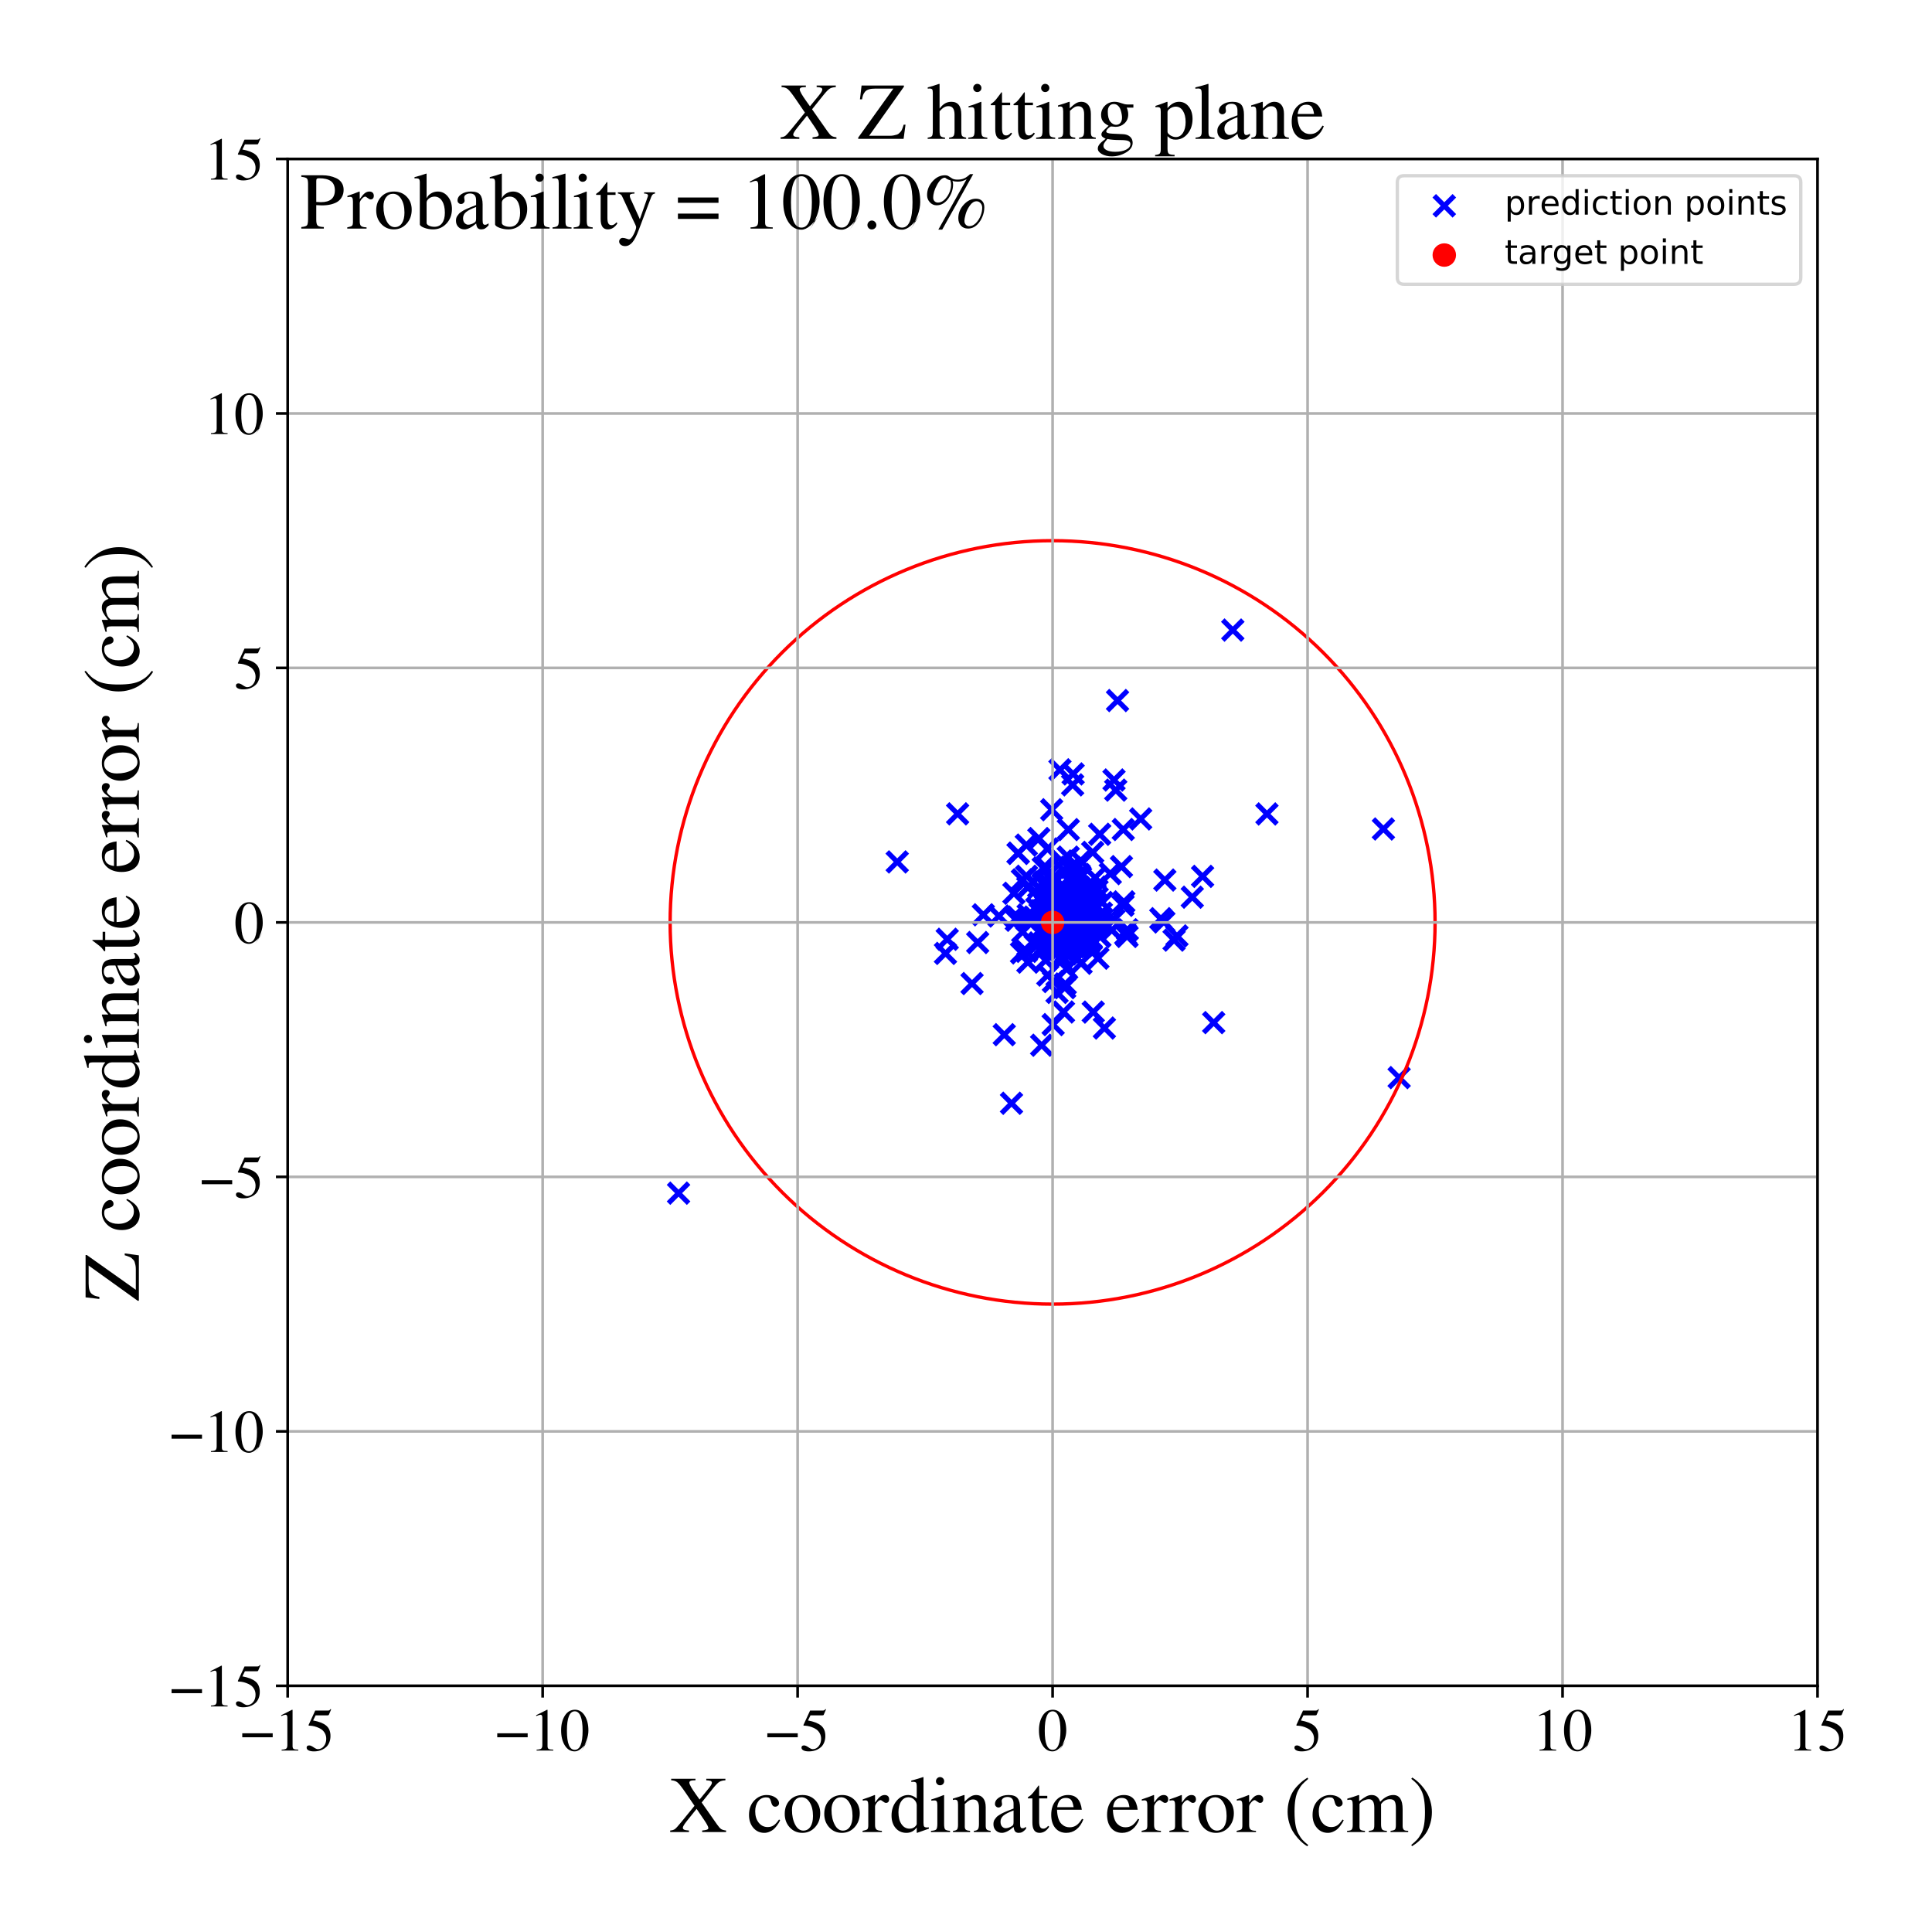<?xml version="1.0" encoding="utf-8" standalone="no"?>
<!DOCTYPE svg PUBLIC "-//W3C//DTD SVG 1.1//EN"
  "http://www.w3.org/Graphics/SVG/1.1/DTD/svg11.dtd">
<!-- Created with matplotlib (https://matplotlib.org/) -->
<svg height="576pt" version="1.1" viewBox="0 0 576 576" width="576pt" xmlns="http://www.w3.org/2000/svg" xmlns:xlink="http://www.w3.org/1999/xlink">
 <defs>
  <style type="text/css">
*{stroke-linecap:butt;stroke-linejoin:round;}
  </style>
 </defs>
 <g id="figure_1">
  <g id="patch_1">
   <path d="M 0 576 
L 576 576 
L 576 0 
L 0 0 
z
" style="fill:#ffffff;"/>
  </g>
  <g id="axes_1">
   <g id="patch_2">
    <path d="M 85.766 502.609 
L 541.875 502.609 
L 541.875 47.391 
L 85.766 47.391 
z
" style="fill:#ffffff;"/>
   </g>
   <g id="PathCollection_1">
    <defs>
     <path d="M -3 3 
L 3 -3 
M -3 -3 
L 3 3 
" id="md80a1d183d" style="stroke:#0000ff;stroke-width:1.5;"/>
    </defs>
    <g clip-path="url(#pc0a1327a9c)">
     <use style="fill:#0000ff;stroke:#0000ff;stroke-width:1.5;" x="312.884" xlink:href="#md80a1d183d" y="263.706"/>
     <use style="fill:#0000ff;stroke:#0000ff;stroke-width:1.5;" x="321.401" xlink:href="#md80a1d183d" y="262.251"/>
     <use style="fill:#0000ff;stroke:#0000ff;stroke-width:1.5;" x="311.096" xlink:href="#md80a1d183d" y="283.189"/>
     <use style="fill:#0000ff;stroke:#0000ff;stroke-width:1.5;" x="319.4" xlink:href="#md80a1d183d" y="281.145"/>
     <use style="fill:#0000ff;stroke:#0000ff;stroke-width:1.5;" x="311.333" xlink:href="#md80a1d183d" y="278.49"/>
     <use style="fill:#0000ff;stroke:#0000ff;stroke-width:1.5;" x="297.809" xlink:href="#md80a1d183d" y="273.095"/>
     <use style="fill:#0000ff;stroke:#0000ff;stroke-width:1.5;" x="316.01" xlink:href="#md80a1d183d" y="229.512"/>
     <use style="fill:#0000ff;stroke:#0000ff;stroke-width:1.5;" x="318.023" xlink:href="#md80a1d183d" y="280.855"/>
     <use style="fill:#0000ff;stroke:#0000ff;stroke-width:1.5;" x="321.053" xlink:href="#md80a1d183d" y="264.671"/>
     <use style="fill:#0000ff;stroke:#0000ff;stroke-width:1.5;" x="318.53" xlink:href="#md80a1d183d" y="280.869"/>
     <use style="fill:#0000ff;stroke:#0000ff;stroke-width:1.5;" x="340.079" xlink:href="#md80a1d183d" y="244.159"/>
     <use style="fill:#0000ff;stroke:#0000ff;stroke-width:1.5;" x="322.21" xlink:href="#md80a1d183d" y="280.232"/>
     <use style="fill:#0000ff;stroke:#0000ff;stroke-width:1.5;" x="312.289" xlink:href="#md80a1d183d" y="253.091"/>
     <use style="fill:#0000ff;stroke:#0000ff;stroke-width:1.5;" x="308.665" xlink:href="#md80a1d183d" y="281.832"/>
     <use style="fill:#0000ff;stroke:#0000ff;stroke-width:1.5;" x="303.005" xlink:href="#md80a1d183d" y="274.363"/>
     <use style="fill:#0000ff;stroke:#0000ff;stroke-width:1.5;" x="318.828" xlink:href="#md80a1d183d" y="275.319"/>
     <use style="fill:#0000ff;stroke:#0000ff;stroke-width:1.5;" x="306.053" xlink:href="#md80a1d183d" y="261.242"/>
     <use style="fill:#0000ff;stroke:#0000ff;stroke-width:1.5;" x="318.709" xlink:href="#md80a1d183d" y="270.933"/>
     <use style="fill:#0000ff;stroke:#0000ff;stroke-width:1.5;" x="314.315" xlink:href="#md80a1d183d" y="271.791"/>
     <use style="fill:#0000ff;stroke:#0000ff;stroke-width:1.5;" x="319.201" xlink:href="#md80a1d183d" y="281.881"/>
     <use style="fill:#0000ff;stroke:#0000ff;stroke-width:1.5;" x="312.223" xlink:href="#md80a1d183d" y="263.756"/>
     <use style="fill:#0000ff;stroke:#0000ff;stroke-width:1.5;" x="322.747" xlink:href="#md80a1d183d" y="276.037"/>
     <use style="fill:#0000ff;stroke:#0000ff;stroke-width:1.5;" x="304.903" xlink:href="#md80a1d183d" y="277.821"/>
     <use style="fill:#0000ff;stroke:#0000ff;stroke-width:1.5;" x="314.364" xlink:href="#md80a1d183d" y="263.083"/>
     <use style="fill:#0000ff;stroke:#0000ff;stroke-width:1.5;" x="315.532" xlink:href="#md80a1d183d" y="275.299"/>
     <use style="fill:#0000ff;stroke:#0000ff;stroke-width:1.5;" x="318.204" xlink:href="#md80a1d183d" y="279.196"/>
     <use style="fill:#0000ff;stroke:#0000ff;stroke-width:1.5;" x="314.595" xlink:href="#md80a1d183d" y="280.094"/>
     <use style="fill:#0000ff;stroke:#0000ff;stroke-width:1.5;" x="310.976" xlink:href="#md80a1d183d" y="263.432"/>
     <use style="fill:#0000ff;stroke:#0000ff;stroke-width:1.5;" x="317.146" xlink:href="#md80a1d183d" y="264.324"/>
     <use style="fill:#0000ff;stroke:#0000ff;stroke-width:1.5;" x="311.927" xlink:href="#md80a1d183d" y="277.354"/>
     <use style="fill:#0000ff;stroke:#0000ff;stroke-width:1.5;" x="313.543" xlink:href="#md80a1d183d" y="241.412"/>
     <use style="fill:#0000ff;stroke:#0000ff;stroke-width:1.5;" x="332.647" xlink:href="#md80a1d183d" y="235.566"/>
     <use style="fill:#0000ff;stroke:#0000ff;stroke-width:1.5;" x="316.366" xlink:href="#md80a1d183d" y="270.774"/>
     <use style="fill:#0000ff;stroke:#0000ff;stroke-width:1.5;" x="324.435" xlink:href="#md80a1d183d" y="271.391"/>
     <use style="fill:#0000ff;stroke:#0000ff;stroke-width:1.5;" x="325.384" xlink:href="#md80a1d183d" y="280.066"/>
     <use style="fill:#0000ff;stroke:#0000ff;stroke-width:1.5;" x="317.961" xlink:href="#md80a1d183d" y="274.556"/>
     <use style="fill:#0000ff;stroke:#0000ff;stroke-width:1.5;" x="299.407" xlink:href="#md80a1d183d" y="308.477"/>
     <use style="fill:#0000ff;stroke:#0000ff;stroke-width:1.5;" x="336.013" xlink:href="#md80a1d183d" y="279.186"/>
     <use style="fill:#0000ff;stroke:#0000ff;stroke-width:1.5;" x="319.046" xlink:href="#md80a1d183d" y="276.012"/>
     <use style="fill:#0000ff;stroke:#0000ff;stroke-width:1.5;" x="281.879" xlink:href="#md80a1d183d" y="284.244"/>
     <use style="fill:#0000ff;stroke:#0000ff;stroke-width:1.5;" x="334.809" xlink:href="#md80a1d183d" y="269.907"/>
     <use style="fill:#0000ff;stroke:#0000ff;stroke-width:1.5;" x="317.822" xlink:href="#md80a1d183d" y="272.342"/>
     <use style="fill:#0000ff;stroke:#0000ff;stroke-width:1.5;" x="323.375" xlink:href="#md80a1d183d" y="270.133"/>
     <use style="fill:#0000ff;stroke:#0000ff;stroke-width:1.5;" x="311.727" xlink:href="#md80a1d183d" y="282.311"/>
     <use style="fill:#0000ff;stroke:#0000ff;stroke-width:1.5;" x="306.685" xlink:href="#md80a1d183d" y="264.259"/>
     <use style="fill:#0000ff;stroke:#0000ff;stroke-width:1.5;" x="285.5" xlink:href="#md80a1d183d" y="242.638"/>
     <use style="fill:#0000ff;stroke:#0000ff;stroke-width:1.5;" x="331.516" xlink:href="#md80a1d183d" y="277.261"/>
     <use style="fill:#0000ff;stroke:#0000ff;stroke-width:1.5;" x="316.8" xlink:href="#md80a1d183d" y="276.881"/>
     <use style="fill:#0000ff;stroke:#0000ff;stroke-width:1.5;" x="314.497" xlink:href="#md80a1d183d" y="271.578"/>
     <use style="fill:#0000ff;stroke:#0000ff;stroke-width:1.5;" x="317.667" xlink:href="#md80a1d183d" y="272.451"/>
     <use style="fill:#0000ff;stroke:#0000ff;stroke-width:1.5;" x="316.526" xlink:href="#md80a1d183d" y="285.164"/>
     <use style="fill:#0000ff;stroke:#0000ff;stroke-width:1.5;" x="317.95" xlink:href="#md80a1d183d" y="281.751"/>
     <use style="fill:#0000ff;stroke:#0000ff;stroke-width:1.5;" x="309.715" xlink:href="#md80a1d183d" y="250"/>
     <use style="fill:#0000ff;stroke:#0000ff;stroke-width:1.5;" x="311.662" xlink:href="#md80a1d183d" y="263.763"/>
     <use style="fill:#0000ff;stroke:#0000ff;stroke-width:1.5;" x="367.544" xlink:href="#md80a1d183d" y="187.853"/>
     <use style="fill:#0000ff;stroke:#0000ff;stroke-width:1.5;" x="326.403" xlink:href="#md80a1d183d" y="269.615"/>
     <use style="fill:#0000ff;stroke:#0000ff;stroke-width:1.5;" x="317.866" xlink:href="#md80a1d183d" y="283.574"/>
     <use style="fill:#0000ff;stroke:#0000ff;stroke-width:1.5;" x="326.634" xlink:href="#md80a1d183d" y="264.443"/>
     <use style="fill:#0000ff;stroke:#0000ff;stroke-width:1.5;" x="318.682" xlink:href="#md80a1d183d" y="278.055"/>
     <use style="fill:#0000ff;stroke:#0000ff;stroke-width:1.5;" x="330.023" xlink:href="#md80a1d183d" y="275.87"/>
     <use style="fill:#0000ff;stroke:#0000ff;stroke-width:1.5;" x="267.499" xlink:href="#md80a1d183d" y="256.973"/>
     <use style="fill:#0000ff;stroke:#0000ff;stroke-width:1.5;" x="325.186" xlink:href="#md80a1d183d" y="270.961"/>
     <use style="fill:#0000ff;stroke:#0000ff;stroke-width:1.5;" x="417.134" xlink:href="#md80a1d183d" y="321.273"/>
     <use style="fill:#0000ff;stroke:#0000ff;stroke-width:1.5;" x="312.156" xlink:href="#md80a1d183d" y="258.931"/>
     <use style="fill:#0000ff;stroke:#0000ff;stroke-width:1.5;" x="324.819" xlink:href="#md80a1d183d" y="264.921"/>
     <use style="fill:#0000ff;stroke:#0000ff;stroke-width:1.5;" x="321.156" xlink:href="#md80a1d183d" y="285.722"/>
     <use style="fill:#0000ff;stroke:#0000ff;stroke-width:1.5;" x="321.178" xlink:href="#md80a1d183d" y="268.654"/>
     <use style="fill:#0000ff;stroke:#0000ff;stroke-width:1.5;" x="317.416" xlink:href="#md80a1d183d" y="294.459"/>
     <use style="fill:#0000ff;stroke:#0000ff;stroke-width:1.5;" x="325.058" xlink:href="#md80a1d183d" y="275.904"/>
     <use style="fill:#0000ff;stroke:#0000ff;stroke-width:1.5;" x="312.915" xlink:href="#md80a1d183d" y="264.702"/>
     <use style="fill:#0000ff;stroke:#0000ff;stroke-width:1.5;" x="332.125" xlink:href="#md80a1d183d" y="232.546"/>
     <use style="fill:#0000ff;stroke:#0000ff;stroke-width:1.5;" x="327.855" xlink:href="#md80a1d183d" y="248.731"/>
     <use style="fill:#0000ff;stroke:#0000ff;stroke-width:1.5;" x="315.913" xlink:href="#md80a1d183d" y="268.384"/>
     <use style="fill:#0000ff;stroke:#0000ff;stroke-width:1.5;" x="319.268" xlink:href="#md80a1d183d" y="268.447"/>
     <use style="fill:#0000ff;stroke:#0000ff;stroke-width:1.5;" x="313.35" xlink:href="#md80a1d183d" y="270.11"/>
     <use style="fill:#0000ff;stroke:#0000ff;stroke-width:1.5;" x="325.936" xlink:href="#md80a1d183d" y="301.741"/>
     <use style="fill:#0000ff;stroke:#0000ff;stroke-width:1.5;" x="318.765" xlink:href="#md80a1d183d" y="277.802"/>
     <use style="fill:#0000ff;stroke:#0000ff;stroke-width:1.5;" x="335.058" xlink:href="#md80a1d183d" y="268.879"/>
     <use style="fill:#0000ff;stroke:#0000ff;stroke-width:1.5;" x="314.323" xlink:href="#md80a1d183d" y="271.722"/>
     <use style="fill:#0000ff;stroke:#0000ff;stroke-width:1.5;" x="327.328" xlink:href="#md80a1d183d" y="285.682"/>
     <use style="fill:#0000ff;stroke:#0000ff;stroke-width:1.5;" x="325.594" xlink:href="#md80a1d183d" y="274.132"/>
     <use style="fill:#0000ff;stroke:#0000ff;stroke-width:1.5;" x="320.127" xlink:href="#md80a1d183d" y="263.942"/>
     <use style="fill:#0000ff;stroke:#0000ff;stroke-width:1.5;" x="336.102" xlink:href="#md80a1d183d" y="277.184"/>
     <use style="fill:#0000ff;stroke:#0000ff;stroke-width:1.5;" x="319.941" xlink:href="#md80a1d183d" y="230.737"/>
     <use style="fill:#0000ff;stroke:#0000ff;stroke-width:1.5;" x="350.894" xlink:href="#md80a1d183d" y="279.029"/>
     <use style="fill:#0000ff;stroke:#0000ff;stroke-width:1.5;" x="315.153" xlink:href="#md80a1d183d" y="265.292"/>
     <use style="fill:#0000ff;stroke:#0000ff;stroke-width:1.5;" x="412.447" xlink:href="#md80a1d183d" y="247.156"/>
     <use style="fill:#0000ff;stroke:#0000ff;stroke-width:1.5;" x="346.993" xlink:href="#md80a1d183d" y="274.874"/>
     <use style="fill:#0000ff;stroke:#0000ff;stroke-width:1.5;" x="316.561" xlink:href="#md80a1d183d" y="256.694"/>
     <use style="fill:#0000ff;stroke:#0000ff;stroke-width:1.5;" x="312.394" xlink:href="#md80a1d183d" y="264.614"/>
     <use style="fill:#0000ff;stroke:#0000ff;stroke-width:1.5;" x="313.223" xlink:href="#md80a1d183d" y="269.007"/>
     <use style="fill:#0000ff;stroke:#0000ff;stroke-width:1.5;" x="320.498" xlink:href="#md80a1d183d" y="262.632"/>
     <use style="fill:#0000ff;stroke:#0000ff;stroke-width:1.5;" x="310.444" xlink:href="#md80a1d183d" y="271.475"/>
     <use style="fill:#0000ff;stroke:#0000ff;stroke-width:1.5;" x="311.028" xlink:href="#md80a1d183d" y="258.78"/>
     <use style="fill:#0000ff;stroke:#0000ff;stroke-width:1.5;" x="309.672" xlink:href="#md80a1d183d" y="264.478"/>
     <use style="fill:#0000ff;stroke:#0000ff;stroke-width:1.5;" x="315.247" xlink:href="#md80a1d183d" y="265.675"/>
     <use style="fill:#0000ff;stroke:#0000ff;stroke-width:1.5;" x="314.674" xlink:href="#md80a1d183d" y="266.676"/>
     <use style="fill:#0000ff;stroke:#0000ff;stroke-width:1.5;" x="318.803" xlink:href="#md80a1d183d" y="280.992"/>
     <use style="fill:#0000ff;stroke:#0000ff;stroke-width:1.5;" x="322.403" xlink:href="#md80a1d183d" y="282.195"/>
     <use style="fill:#0000ff;stroke:#0000ff;stroke-width:1.5;" x="325.174" xlink:href="#md80a1d183d" y="279.96"/>
     <use style="fill:#0000ff;stroke:#0000ff;stroke-width:1.5;" x="315.101" xlink:href="#md80a1d183d" y="268.12"/>
     <use style="fill:#0000ff;stroke:#0000ff;stroke-width:1.5;" x="317.48" xlink:href="#md80a1d183d" y="265.946"/>
     <use style="fill:#0000ff;stroke:#0000ff;stroke-width:1.5;" x="313.578" xlink:href="#md80a1d183d" y="282.587"/>
     <use style="fill:#0000ff;stroke:#0000ff;stroke-width:1.5;" x="325.663" xlink:href="#md80a1d183d" y="276.536"/>
     <use style="fill:#0000ff;stroke:#0000ff;stroke-width:1.5;" x="320.779" xlink:href="#md80a1d183d" y="279.214"/>
     <use style="fill:#0000ff;stroke:#0000ff;stroke-width:1.5;" x="318.008" xlink:href="#md80a1d183d" y="288.871"/>
     <use style="fill:#0000ff;stroke:#0000ff;stroke-width:1.5;" x="312.953" xlink:href="#md80a1d183d" y="260.573"/>
     <use style="fill:#0000ff;stroke:#0000ff;stroke-width:1.5;" x="322.541" xlink:href="#md80a1d183d" y="278.907"/>
     <use style="fill:#0000ff;stroke:#0000ff;stroke-width:1.5;" x="303.58" xlink:href="#md80a1d183d" y="254.37"/>
     <use style="fill:#0000ff;stroke:#0000ff;stroke-width:1.5;" x="314.284" xlink:href="#md80a1d183d" y="271.885"/>
     <use style="fill:#0000ff;stroke:#0000ff;stroke-width:1.5;" x="319.215" xlink:href="#md80a1d183d" y="258.585"/>
     <use style="fill:#0000ff;stroke:#0000ff;stroke-width:1.5;" x="202.303" xlink:href="#md80a1d183d" y="355.722"/>
     <use style="fill:#0000ff;stroke:#0000ff;stroke-width:1.5;" x="321.736" xlink:href="#md80a1d183d" y="260.723"/>
     <use style="fill:#0000ff;stroke:#0000ff;stroke-width:1.5;" x="313.708" xlink:href="#md80a1d183d" y="269.954"/>
     <use style="fill:#0000ff;stroke:#0000ff;stroke-width:1.5;" x="316.848" xlink:href="#md80a1d183d" y="271.026"/>
     <use style="fill:#0000ff;stroke:#0000ff;stroke-width:1.5;" x="322.31" xlink:href="#md80a1d183d" y="287.189"/>
     <use style="fill:#0000ff;stroke:#0000ff;stroke-width:1.5;" x="334.888" xlink:href="#md80a1d183d" y="247.306"/>
     <use style="fill:#0000ff;stroke:#0000ff;stroke-width:1.5;" x="314.152" xlink:href="#md80a1d183d" y="267.154"/>
     <use style="fill:#0000ff;stroke:#0000ff;stroke-width:1.5;" x="319.409" xlink:href="#md80a1d183d" y="273.288"/>
     <use style="fill:#0000ff;stroke:#0000ff;stroke-width:1.5;" x="316.36" xlink:href="#md80a1d183d" y="274.065"/>
     <use style="fill:#0000ff;stroke:#0000ff;stroke-width:1.5;" x="311.367" xlink:href="#md80a1d183d" y="276.085"/>
     <use style="fill:#0000ff;stroke:#0000ff;stroke-width:1.5;" x="324.508" xlink:href="#md80a1d183d" y="269.399"/>
     <use style="fill:#0000ff;stroke:#0000ff;stroke-width:1.5;" x="317.061" xlink:href="#md80a1d183d" y="301.712"/>
     <use style="fill:#0000ff;stroke:#0000ff;stroke-width:1.5;" x="334.35" xlink:href="#md80a1d183d" y="258.365"/>
     <use style="fill:#0000ff;stroke:#0000ff;stroke-width:1.5;" x="312.394" xlink:href="#md80a1d183d" y="290.711"/>
     <use style="fill:#0000ff;stroke:#0000ff;stroke-width:1.5;" x="323.574" xlink:href="#md80a1d183d" y="272.385"/>
     <use style="fill:#0000ff;stroke:#0000ff;stroke-width:1.5;" x="293.169" xlink:href="#md80a1d183d" y="272.734"/>
     <use style="fill:#0000ff;stroke:#0000ff;stroke-width:1.5;" x="312.346" xlink:href="#md80a1d183d" y="268.53"/>
     <use style="fill:#0000ff;stroke:#0000ff;stroke-width:1.5;" x="312.494" xlink:href="#md80a1d183d" y="275.766"/>
     <use style="fill:#0000ff;stroke:#0000ff;stroke-width:1.5;" x="302.284" xlink:href="#md80a1d183d" y="266.317"/>
     <use style="fill:#0000ff;stroke:#0000ff;stroke-width:1.5;" x="326.498" xlink:href="#md80a1d183d" y="261.698"/>
     <use style="fill:#0000ff;stroke:#0000ff;stroke-width:1.5;" x="308.711" xlink:href="#md80a1d183d" y="273.731"/>
     <use style="fill:#0000ff;stroke:#0000ff;stroke-width:1.5;" x="314.07" xlink:href="#md80a1d183d" y="292.635"/>
     <use style="fill:#0000ff;stroke:#0000ff;stroke-width:1.5;" x="317.59" xlink:href="#md80a1d183d" y="293.357"/>
     <use style="fill:#0000ff;stroke:#0000ff;stroke-width:1.5;" x="317.671" xlink:href="#md80a1d183d" y="278.62"/>
     <use style="fill:#0000ff;stroke:#0000ff;stroke-width:1.5;" x="306.177" xlink:href="#md80a1d183d" y="274.294"/>
     <use style="fill:#0000ff;stroke:#0000ff;stroke-width:1.5;" x="324.17" xlink:href="#md80a1d183d" y="277.305"/>
     <use style="fill:#0000ff;stroke:#0000ff;stroke-width:1.5;" x="318.122" xlink:href="#md80a1d183d" y="272.11"/>
     <use style="fill:#0000ff;stroke:#0000ff;stroke-width:1.5;" x="325.155" xlink:href="#md80a1d183d" y="282.235"/>
     <use style="fill:#0000ff;stroke:#0000ff;stroke-width:1.5;" x="313.191" xlink:href="#md80a1d183d" y="275.456"/>
     <use style="fill:#0000ff;stroke:#0000ff;stroke-width:1.5;" x="319.31" xlink:href="#md80a1d183d" y="282.75"/>
     <use style="fill:#0000ff;stroke:#0000ff;stroke-width:1.5;" x="316.785" xlink:href="#md80a1d183d" y="273.812"/>
     <use style="fill:#0000ff;stroke:#0000ff;stroke-width:1.5;" x="347.282" xlink:href="#md80a1d183d" y="262.382"/>
     <use style="fill:#0000ff;stroke:#0000ff;stroke-width:1.5;" x="323.124" xlink:href="#md80a1d183d" y="270.181"/>
     <use style="fill:#0000ff;stroke:#0000ff;stroke-width:1.5;" x="346.077" xlink:href="#md80a1d183d" y="273.893"/>
     <use style="fill:#0000ff;stroke:#0000ff;stroke-width:1.5;" x="318.957" xlink:href="#md80a1d183d" y="269.906"/>
     <use style="fill:#0000ff;stroke:#0000ff;stroke-width:1.5;" x="327.058" xlink:href="#md80a1d183d" y="265.47"/>
     <use style="fill:#0000ff;stroke:#0000ff;stroke-width:1.5;" x="311.025" xlink:href="#md80a1d183d" y="272.035"/>
     <use style="fill:#0000ff;stroke:#0000ff;stroke-width:1.5;" x="317.278" xlink:href="#md80a1d183d" y="279.538"/>
     <use style="fill:#0000ff;stroke:#0000ff;stroke-width:1.5;" x="324.598" xlink:href="#md80a1d183d" y="269.61"/>
     <use style="fill:#0000ff;stroke:#0000ff;stroke-width:1.5;" x="319.866" xlink:href="#md80a1d183d" y="271.601"/>
     <use style="fill:#0000ff;stroke:#0000ff;stroke-width:1.5;" x="325.768" xlink:href="#md80a1d183d" y="254.115"/>
     <use style="fill:#0000ff;stroke:#0000ff;stroke-width:1.5;" x="319.085" xlink:href="#md80a1d183d" y="280.504"/>
     <use style="fill:#0000ff;stroke:#0000ff;stroke-width:1.5;" x="321.303" xlink:href="#md80a1d183d" y="278.292"/>
     <use style="fill:#0000ff;stroke:#0000ff;stroke-width:1.5;" x="318.48" xlink:href="#md80a1d183d" y="255.528"/>
     <use style="fill:#0000ff;stroke:#0000ff;stroke-width:1.5;" x="310.424" xlink:href="#md80a1d183d" y="277.059"/>
     <use style="fill:#0000ff;stroke:#0000ff;stroke-width:1.5;" x="291.486" xlink:href="#md80a1d183d" y="281.002"/>
     <use style="fill:#0000ff;stroke:#0000ff;stroke-width:1.5;" x="318.673" xlink:href="#md80a1d183d" y="268.278"/>
     <use style="fill:#0000ff;stroke:#0000ff;stroke-width:1.5;" x="315.066" xlink:href="#md80a1d183d" y="267.522"/>
     <use style="fill:#0000ff;stroke:#0000ff;stroke-width:1.5;" x="355.464" xlink:href="#md80a1d183d" y="267.485"/>
     <use style="fill:#0000ff;stroke:#0000ff;stroke-width:1.5;" x="328.367" xlink:href="#md80a1d183d" y="275.239"/>
     <use style="fill:#0000ff;stroke:#0000ff;stroke-width:1.5;" x="321.901" xlink:href="#md80a1d183d" y="261.11"/>
     <use style="fill:#0000ff;stroke:#0000ff;stroke-width:1.5;" x="309.852" xlink:href="#md80a1d183d" y="281.13"/>
     <use style="fill:#0000ff;stroke:#0000ff;stroke-width:1.5;" x="306.521" xlink:href="#md80a1d183d" y="272.742"/>
     <use style="fill:#0000ff;stroke:#0000ff;stroke-width:1.5;" x="317.867" xlink:href="#md80a1d183d" y="284.404"/>
     <use style="fill:#0000ff;stroke:#0000ff;stroke-width:1.5;" x="313.987" xlink:href="#md80a1d183d" y="305.47"/>
     <use style="fill:#0000ff;stroke:#0000ff;stroke-width:1.5;" x="315.58" xlink:href="#md80a1d183d" y="282.999"/>
     <use style="fill:#0000ff;stroke:#0000ff;stroke-width:1.5;" x="316.422" xlink:href="#md80a1d183d" y="286.389"/>
     <use style="fill:#0000ff;stroke:#0000ff;stroke-width:1.5;" x="309.101" xlink:href="#md80a1d183d" y="270.769"/>
     <use style="fill:#0000ff;stroke:#0000ff;stroke-width:1.5;" x="321.123" xlink:href="#md80a1d183d" y="273.724"/>
     <use style="fill:#0000ff;stroke:#0000ff;stroke-width:1.5;" x="312.351" xlink:href="#md80a1d183d" y="271.428"/>
     <use style="fill:#0000ff;stroke:#0000ff;stroke-width:1.5;" x="311.395" xlink:href="#md80a1d183d" y="262.938"/>
     <use style="fill:#0000ff;stroke:#0000ff;stroke-width:1.5;" x="289.799" xlink:href="#md80a1d183d" y="293.234"/>
     <use style="fill:#0000ff;stroke:#0000ff;stroke-width:1.5;" x="310.361" xlink:href="#md80a1d183d" y="282.937"/>
     <use style="fill:#0000ff;stroke:#0000ff;stroke-width:1.5;" x="305.994" xlink:href="#md80a1d183d" y="283.628"/>
     <use style="fill:#0000ff;stroke:#0000ff;stroke-width:1.5;" x="313.699" xlink:href="#md80a1d183d" y="283.094"/>
     <use style="fill:#0000ff;stroke:#0000ff;stroke-width:1.5;" x="325.298" xlink:href="#md80a1d183d" y="279.668"/>
     <use style="fill:#0000ff;stroke:#0000ff;stroke-width:1.5;" x="332.086" xlink:href="#md80a1d183d" y="274.246"/>
     <use style="fill:#0000ff;stroke:#0000ff;stroke-width:1.5;" x="301.57" xlink:href="#md80a1d183d" y="328.926"/>
     <use style="fill:#0000ff;stroke:#0000ff;stroke-width:1.5;" x="316.776" xlink:href="#md80a1d183d" y="272.391"/>
     <use style="fill:#0000ff;stroke:#0000ff;stroke-width:1.5;" x="361.848" xlink:href="#md80a1d183d" y="304.881"/>
     <use style="fill:#0000ff;stroke:#0000ff;stroke-width:1.5;" x="327.116" xlink:href="#md80a1d183d" y="267.671"/>
     <use style="fill:#0000ff;stroke:#0000ff;stroke-width:1.5;" x="319.929" xlink:href="#md80a1d183d" y="261.525"/>
     <use style="fill:#0000ff;stroke:#0000ff;stroke-width:1.5;" x="310.553" xlink:href="#md80a1d183d" y="311.624"/>
     <use style="fill:#0000ff;stroke:#0000ff;stroke-width:1.5;" x="282.404" xlink:href="#md80a1d183d" y="280.031"/>
     <use style="fill:#0000ff;stroke:#0000ff;stroke-width:1.5;" x="306.445" xlink:href="#md80a1d183d" y="286.853"/>
     <use style="fill:#0000ff;stroke:#0000ff;stroke-width:1.5;" x="320.128" xlink:href="#md80a1d183d" y="276.514"/>
     <use style="fill:#0000ff;stroke:#0000ff;stroke-width:1.5;" x="316.581" xlink:href="#md80a1d183d" y="281.13"/>
     <use style="fill:#0000ff;stroke:#0000ff;stroke-width:1.5;" x="321.545" xlink:href="#md80a1d183d" y="272.99"/>
     <use style="fill:#0000ff;stroke:#0000ff;stroke-width:1.5;" x="323.952" xlink:href="#md80a1d183d" y="274.393"/>
     <use style="fill:#0000ff;stroke:#0000ff;stroke-width:1.5;" x="350.03" xlink:href="#md80a1d183d" y="280.284"/>
     <use style="fill:#0000ff;stroke:#0000ff;stroke-width:1.5;" x="320.875" xlink:href="#md80a1d183d" y="258.833"/>
     <use style="fill:#0000ff;stroke:#0000ff;stroke-width:1.5;" x="319.7" xlink:href="#md80a1d183d" y="267.072"/>
     <use style="fill:#0000ff;stroke:#0000ff;stroke-width:1.5;" x="303.41" xlink:href="#md80a1d183d" y="273.421"/>
     <use style="fill:#0000ff;stroke:#0000ff;stroke-width:1.5;" x="320.858" xlink:href="#md80a1d183d" y="279.134"/>
     <use style="fill:#0000ff;stroke:#0000ff;stroke-width:1.5;" x="310.655" xlink:href="#md80a1d183d" y="277.567"/>
     <use style="fill:#0000ff;stroke:#0000ff;stroke-width:1.5;" x="320.908" xlink:href="#md80a1d183d" y="281.278"/>
     <use style="fill:#0000ff;stroke:#0000ff;stroke-width:1.5;" x="328.614" xlink:href="#md80a1d183d" y="269.051"/>
     <use style="fill:#0000ff;stroke:#0000ff;stroke-width:1.5;" x="324.206" xlink:href="#md80a1d183d" y="280.398"/>
     <use style="fill:#0000ff;stroke:#0000ff;stroke-width:1.5;" x="314.107" xlink:href="#md80a1d183d" y="276.41"/>
     <use style="fill:#0000ff;stroke:#0000ff;stroke-width:1.5;" x="320.623" xlink:href="#md80a1d183d" y="270.746"/>
     <use style="fill:#0000ff;stroke:#0000ff;stroke-width:1.5;" x="320.755" xlink:href="#md80a1d183d" y="282.048"/>
     <use style="fill:#0000ff;stroke:#0000ff;stroke-width:1.5;" x="335.621" xlink:href="#md80a1d183d" y="278.641"/>
     <use style="fill:#0000ff;stroke:#0000ff;stroke-width:1.5;" x="324.12" xlink:href="#md80a1d183d" y="268.01"/>
     <use style="fill:#0000ff;stroke:#0000ff;stroke-width:1.5;" x="324.278" xlink:href="#md80a1d183d" y="277.527"/>
     <use style="fill:#0000ff;stroke:#0000ff;stroke-width:1.5;" x="310.084" xlink:href="#md80a1d183d" y="267.343"/>
     <use style="fill:#0000ff;stroke:#0000ff;stroke-width:1.5;" x="331.014" xlink:href="#md80a1d183d" y="260.463"/>
     <use style="fill:#0000ff;stroke:#0000ff;stroke-width:1.5;" x="315.143" xlink:href="#md80a1d183d" y="295.881"/>
     <use style="fill:#0000ff;stroke:#0000ff;stroke-width:1.5;" x="311.031" xlink:href="#md80a1d183d" y="276.835"/>
     <use style="fill:#0000ff;stroke:#0000ff;stroke-width:1.5;" x="319.796" xlink:href="#md80a1d183d" y="233.997"/>
     <use style="fill:#0000ff;stroke:#0000ff;stroke-width:1.5;" x="320.984" xlink:href="#md80a1d183d" y="279.896"/>
     <use style="fill:#0000ff;stroke:#0000ff;stroke-width:1.5;" x="303.524" xlink:href="#md80a1d183d" y="254.418"/>
     <use style="fill:#0000ff;stroke:#0000ff;stroke-width:1.5;" x="319.428" xlink:href="#md80a1d183d" y="268.298"/>
     <use style="fill:#0000ff;stroke:#0000ff;stroke-width:1.5;" x="322.154" xlink:href="#md80a1d183d" y="256.656"/>
     <use style="fill:#0000ff;stroke:#0000ff;stroke-width:1.5;" x="305.984" xlink:href="#md80a1d183d" y="251.949"/>
     <use style="fill:#0000ff;stroke:#0000ff;stroke-width:1.5;" x="314.26" xlink:href="#md80a1d183d" y="277.253"/>
     <use style="fill:#0000ff;stroke:#0000ff;stroke-width:1.5;" x="311.775" xlink:href="#md80a1d183d" y="270.022"/>
     <use style="fill:#0000ff;stroke:#0000ff;stroke-width:1.5;" x="317.88" xlink:href="#md80a1d183d" y="269.167"/>
     <use style="fill:#0000ff;stroke:#0000ff;stroke-width:1.5;" x="319.145" xlink:href="#md80a1d183d" y="283.764"/>
     <use style="fill:#0000ff;stroke:#0000ff;stroke-width:1.5;" x="377.722" xlink:href="#md80a1d183d" y="242.67"/>
     <use style="fill:#0000ff;stroke:#0000ff;stroke-width:1.5;" x="313.588" xlink:href="#md80a1d183d" y="262.059"/>
     <use style="fill:#0000ff;stroke:#0000ff;stroke-width:1.5;" x="312.004" xlink:href="#md80a1d183d" y="276.411"/>
     <use style="fill:#0000ff;stroke:#0000ff;stroke-width:1.5;" x="333.176" xlink:href="#md80a1d183d" y="208.861"/>
     <use style="fill:#0000ff;stroke:#0000ff;stroke-width:1.5;" x="329.259" xlink:href="#md80a1d183d" y="306.497"/>
     <use style="fill:#0000ff;stroke:#0000ff;stroke-width:1.5;" x="311.743" xlink:href="#md80a1d183d" y="286.3"/>
     <use style="fill:#0000ff;stroke:#0000ff;stroke-width:1.5;" x="358.536" xlink:href="#md80a1d183d" y="261.278"/>
     <use style="fill:#0000ff;stroke:#0000ff;stroke-width:1.5;" x="328.356" xlink:href="#md80a1d183d" y="272.241"/>
     <use style="fill:#0000ff;stroke:#0000ff;stroke-width:1.5;" x="324.644" xlink:href="#md80a1d183d" y="281.029"/>
     <use style="fill:#0000ff;stroke:#0000ff;stroke-width:1.5;" x="304.814" xlink:href="#md80a1d183d" y="262.312"/>
     <use style="fill:#0000ff;stroke:#0000ff;stroke-width:1.5;" x="306.409" xlink:href="#md80a1d183d" y="264.566"/>
     <use style="fill:#0000ff;stroke:#0000ff;stroke-width:1.5;" x="320.655" xlink:href="#md80a1d183d" y="273.002"/>
     <use style="fill:#0000ff;stroke:#0000ff;stroke-width:1.5;" x="323.936" xlink:href="#md80a1d183d" y="278.05"/>
     <use style="fill:#0000ff;stroke:#0000ff;stroke-width:1.5;" x="327.932" xlink:href="#md80a1d183d" y="279.217"/>
     <use style="fill:#0000ff;stroke:#0000ff;stroke-width:1.5;" x="304.558" xlink:href="#md80a1d183d" y="284.09"/>
     <use style="fill:#0000ff;stroke:#0000ff;stroke-width:1.5;" x="328.34" xlink:href="#md80a1d183d" y="275.431"/>
     <use style="fill:#0000ff;stroke:#0000ff;stroke-width:1.5;" x="318.504" xlink:href="#md80a1d183d" y="247.331"/>
     <use style="fill:#0000ff;stroke:#0000ff;stroke-width:1.5;" x="313.978" xlink:href="#md80a1d183d" y="277.239"/>
     <use style="fill:#0000ff;stroke:#0000ff;stroke-width:1.5;" x="323.489" xlink:href="#md80a1d183d" y="280.605"/>
     <use style="fill:#0000ff;stroke:#0000ff;stroke-width:1.5;" x="325.314" xlink:href="#md80a1d183d" y="272.067"/>
     <use style="fill:#0000ff;stroke:#0000ff;stroke-width:1.5;" x="314.345" xlink:href="#md80a1d183d" y="282.285"/>
     <use style="fill:#0000ff;stroke:#0000ff;stroke-width:1.5;" x="317.247" xlink:href="#md80a1d183d" y="259.578"/>
    </g>
   </g>
   <g id="PathCollection_2">
    <defs>
     <path d="M 0 3 
C 0.796 3 1.559 2.684 2.121 2.121 
C 2.684 1.559 3 0.796 3 0 
C 3 -0.796 2.684 -1.559 2.121 -2.121 
C 1.559 -2.684 0.796 -3 0 -3 
C -0.796 -3 -1.559 -2.684 -2.121 -2.121 
C -2.684 -1.559 -3 -0.796 -3 0 
C -3 0.796 -2.684 1.559 -2.121 2.121 
C -1.559 2.684 -0.796 3 0 3 
z
" id="m4705c6f6c1" style="stroke:#ff0000;"/>
    </defs>
    <g clip-path="url(#pc0a1327a9c)">
     <use style="fill:#ff0000;stroke:#ff0000;" x="313.82" xlink:href="#m4705c6f6c1" y="275"/>
    </g>
   </g>
   <g id="patch_3">
    <path clip-path="url(#pc0a1327a9c)" d="M 313.82 388.805 
C 344.061 388.805 373.067 376.814 394.45 355.472 
C 415.833 334.131 427.848 305.181 427.848 275 
C 427.848 244.819 415.833 215.869 394.45 194.528 
C 373.067 173.186 344.061 161.195 313.82 161.195 
C 283.58 161.195 254.574 173.186 233.191 194.528 
C 211.808 215.869 199.793 244.819 199.793 275 
C 199.793 305.181 211.808 334.131 233.191 355.472 
C 254.574 376.814 283.58 388.805 313.82 388.805 
z
" style="fill:none;stroke:#ff0000;stroke-linejoin:miter;"/>
   </g>
   <g id="matplotlib.axis_1">
    <g id="xtick_1">
     <g id="line2d_1">
      <path clip-path="url(#pc0a1327a9c)" d="M 85.766 502.609 
L 85.766 47.391 
" style="fill:none;stroke:#b0b0b0;stroke-linecap:square;stroke-width:0.8;"/>
     </g>
     <g id="line2d_2">
      <defs>
       <path d="M 0 0 
L 0 3.5 
" id="mf369308337" style="stroke:#000000;stroke-width:0.8;"/>
      </defs>
      <g>
       <use style="stroke:#000000;stroke-width:0.8;" x="85.766" xlink:href="#mf369308337" y="502.609"/>
      </g>
     </g>
     <g id="text_1">
      <!-- −15 -->
      <defs>
       <path d="M 3 22 
L 3 28.594 
L 53.406 28.594 
L 53.406 22 
z
" id="FreeSerif-8722"/>
       <path d="M 18.297 59.297 
Q 16.5 59.297 11.094 57.094 
L 11.094 58.5 
L 29.094 67.594 
L 29.906 67.406 
L 29.906 7.406 
Q 29.906 3.797 31.703 2.688 
Q 33.5 1.594 39.406 1.5 
L 39.406 0 
L 11.797 0 
L 11.797 1.5 
Q 17.406 1.703 19.344 3.141 
Q 21.297 4.594 21.297 9.297 
L 21.297 54.594 
Q 21.297 59.297 18.297 59.297 
z
" id="FreeSerif-49"/>
       <path d="M 35.703 19.406 
Q 35.703 24.703 33.344 28.797 
Q 31 32.906 27.641 35.156 
Q 24.297 37.406 20.141 38.844 
Q 16 40.297 12.953 40.75 
Q 9.906 41.203 7.594 41.203 
Q 6.406 41.203 6.406 42 
Q 6.406 42.297 6.5 42.5 
L 17.406 66.203 
L 38.297 66.203 
Q 39.906 66.203 40.844 66.703 
Q 41.797 67.203 42.906 68.797 
L 43.797 68.094 
L 40 59.203 
Q 39.594 58.297 37.703 58.297 
L 18.094 58.297 
L 13.906 49.797 
Q 28.5 47.203 35.594 41.344 
Q 42.703 35.5 42.703 24.203 
Q 42.703 18.297 40.844 13.688 
Q 39 9.094 36.141 6.297 
Q 33.297 3.5 29.547 1.703 
Q 25.797 -0.094 22.344 -0.75 
Q 18.906 -1.406 15.406 -1.406 
Q 9.797 -1.406 6.5 0.25 
Q 3.203 1.906 3.203 4.797 
Q 3.203 8.5 7.5 8.5 
Q 10.297 8.5 14.75 5.391 
Q 19.203 2.297 21.797 2.297 
Q 27.703 2.297 31.703 7.25 
Q 35.703 12.203 35.703 19.406 
z
" id="FreeSerif-53"/>
      </defs>
      <g transform="translate(71.689 521.903)scale(0.18 -0.18)">
       <use xlink:href="#FreeSerif-8722"/>
       <use x="56.4" xlink:href="#FreeSerif-49"/>
       <use x="106.4" xlink:href="#FreeSerif-53"/>
      </g>
     </g>
    </g>
    <g id="xtick_2">
     <g id="line2d_3">
      <path clip-path="url(#pc0a1327a9c)" d="M 161.784 502.609 
L 161.784 47.391 
" style="fill:none;stroke:#b0b0b0;stroke-linecap:square;stroke-width:0.8;"/>
     </g>
     <g id="line2d_4">
      <g>
       <use style="stroke:#000000;stroke-width:0.8;" x="161.784" xlink:href="#mf369308337" y="502.609"/>
      </g>
     </g>
     <g id="text_2">
      <!-- −10 -->
      <defs>
       <path d="M 47.594 17.797 
Q 35.203 -1.406 25 -1.406 
Q 14.797 -1.406 8.594 8.391 
Q 2.406 18.203 2.406 33.594 
Q 2.406 48.094 8.594 57.844 
Q 14.797 67.594 25.406 67.594 
Q 35.203 67.594 41.391 58 
Q 47.594 48.406 47.594 33 
Q 47.594 17.797 35.203 -1.406 
z
M 25.094 65 
Q 12 65 12 32.703 
Q 12 1.203 25 1.203 
Q 38 1.203 38 32.797 
Q 38 48.5 34.703 56.75 
Q 31.406 65 25.094 65 
z
" id="FreeSerif-48"/>
      </defs>
      <g transform="translate(147.707 521.903)scale(0.18 -0.18)">
       <use xlink:href="#FreeSerif-8722"/>
       <use x="56.4" xlink:href="#FreeSerif-49"/>
       <use x="106.4" xlink:href="#FreeSerif-48"/>
      </g>
     </g>
    </g>
    <g id="xtick_3">
     <g id="line2d_5">
      <path clip-path="url(#pc0a1327a9c)" d="M 237.802 502.609 
L 237.802 47.391 
" style="fill:none;stroke:#b0b0b0;stroke-linecap:square;stroke-width:0.8;"/>
     </g>
     <g id="line2d_6">
      <g>
       <use style="stroke:#000000;stroke-width:0.8;" x="237.802" xlink:href="#mf369308337" y="502.609"/>
      </g>
     </g>
     <g id="text_3">
      <!-- −5 -->
      <g transform="translate(228.226 521.903)scale(0.18 -0.18)">
       <use xlink:href="#FreeSerif-8722"/>
       <use x="56.4" xlink:href="#FreeSerif-53"/>
      </g>
     </g>
    </g>
    <g id="xtick_4">
     <g id="line2d_7">
      <path clip-path="url(#pc0a1327a9c)" d="M 313.82 502.609 
L 313.82 47.391 
" style="fill:none;stroke:#b0b0b0;stroke-linecap:square;stroke-width:0.8;"/>
     </g>
     <g id="line2d_8">
      <g>
       <use style="stroke:#000000;stroke-width:0.8;" x="313.82" xlink:href="#mf369308337" y="502.609"/>
      </g>
     </g>
     <g id="text_4">
      <!-- 0 -->
      <g transform="translate(309.32 521.903)scale(0.18 -0.18)">
       <use xlink:href="#FreeSerif-48"/>
      </g>
     </g>
    </g>
    <g id="xtick_5">
     <g id="line2d_9">
      <path clip-path="url(#pc0a1327a9c)" d="M 389.839 502.609 
L 389.839 47.391 
" style="fill:none;stroke:#b0b0b0;stroke-linecap:square;stroke-width:0.8;"/>
     </g>
     <g id="line2d_10">
      <g>
       <use style="stroke:#000000;stroke-width:0.8;" x="389.839" xlink:href="#mf369308337" y="502.609"/>
      </g>
     </g>
     <g id="text_5">
      <!-- 5 -->
      <g transform="translate(385.339 521.903)scale(0.18 -0.18)">
       <use xlink:href="#FreeSerif-53"/>
      </g>
     </g>
    </g>
    <g id="xtick_6">
     <g id="line2d_11">
      <path clip-path="url(#pc0a1327a9c)" d="M 465.857 502.609 
L 465.857 47.391 
" style="fill:none;stroke:#b0b0b0;stroke-linecap:square;stroke-width:0.8;"/>
     </g>
     <g id="line2d_12">
      <g>
       <use style="stroke:#000000;stroke-width:0.8;" x="465.857" xlink:href="#mf369308337" y="502.609"/>
      </g>
     </g>
     <g id="text_6">
      <!-- 10 -->
      <g transform="translate(456.857 521.903)scale(0.18 -0.18)">
       <use xlink:href="#FreeSerif-49"/>
       <use x="50" xlink:href="#FreeSerif-48"/>
      </g>
     </g>
    </g>
    <g id="xtick_7">
     <g id="line2d_13">
      <path clip-path="url(#pc0a1327a9c)" d="M 541.875 502.609 
L 541.875 47.391 
" style="fill:none;stroke:#b0b0b0;stroke-linecap:square;stroke-width:0.8;"/>
     </g>
     <g id="line2d_14">
      <g>
       <use style="stroke:#000000;stroke-width:0.8;" x="541.875" xlink:href="#mf369308337" y="502.609"/>
      </g>
     </g>
     <g id="text_7">
      <!-- 15 -->
      <g transform="translate(532.875 521.903)scale(0.18 -0.18)">
       <use xlink:href="#FreeSerif-49"/>
       <use x="50" xlink:href="#FreeSerif-53"/>
      </g>
     </g>
    </g>
    <g id="text_8">
     <!-- X coordinate error (cm) -->
     <defs>
      <path d="M 69.594 66.203 
L 69.594 64.297 
Q 64.703 64 62.047 62.344 
Q 59.406 60.703 54.703 54.906 
L 40.094 36.703 
L 59.297 9.297 
Q 62.297 5 64.297 3.703 
Q 66.297 2.406 70.406 1.906 
L 70.406 0 
L 40.703 0 
L 40.703 1.906 
Q 44.797 2.297 46.594 2.938 
Q 48.406 3.594 48.406 5 
Q 48.406 7.203 43.297 14.797 
L 33.797 28.797 
L 21.906 14 
Q 16.703 7.5 16.703 5.406 
Q 16.703 3.703 18.297 2.953 
Q 19.906 2.203 24.297 1.906 
L 24.297 0 
L 1 0 
L 1 1.906 
Q 4.906 2.203 7 3.797 
Q 9.094 5.406 15.5 13.297 
L 31.203 32.594 
L 20.297 48.594 
Q 13.297 58.906 10.25 61.5 
Q 7.203 64.094 2.203 64.297 
L 2.203 66.203 
L 32.406 66.203 
L 32.406 64.297 
L 29.594 64.203 
Q 24.797 64.094 24.797 61.297 
Q 24.797 58.094 33.297 46.297 
L 37.5 40.406 
L 48.797 54.203 
Q 52.797 59.203 52.797 61.094 
Q 52.797 62.797 51.344 63.438 
Q 49.906 64.094 45.797 64.297 
L 45.797 66.203 
z
" id="FreeSerif-88"/>
      <path id="FreeSerif-32"/>
      <path d="M 2.5 21.297 
Q 2.5 32.406 9.047 39.203 
Q 15.594 46 24.406 46 
Q 30.703 46 35.25 42.953 
Q 39.797 39.906 39.797 35.703 
Q 39.797 34 38.391 32.75 
Q 37 31.5 35 31.5 
Q 31.594 31.5 30.297 36.094 
L 29.703 38.297 
Q 28.906 41.094 27.703 42.094 
Q 26.5 43.094 23.797 43.094 
Q 17.703 43.094 13.953 38.25 
Q 10.203 33.406 10.203 25.703 
Q 10.203 17.094 14.547 11.641 
Q 18.906 6.203 25.703 6.203 
Q 30 6.203 33.094 8.25 
Q 36.203 10.297 39.797 15.594 
L 41.203 14.703 
Q 40.203 12.703 39.453 11.391 
Q 38.703 10.094 36.75 7.5 
Q 34.797 4.906 32.891 3.297 
Q 31 1.703 27.891 0.344 
Q 24.797 -1 21.5 -1 
Q 13.203 -1 7.844 5.25 
Q 2.5 11.5 2.5 21.297 
z
" id="FreeSerif-99"/>
      <path d="M 24.594 46 
Q 34.203 46 40.391 39.594 
Q 46.594 33.203 46.594 23.406 
Q 46.594 13 40.188 6 
Q 33.797 -1 24.391 -1 
Q 15 -1 8.75 5.75 
Q 2.5 12.5 2.5 22.594 
Q 2.5 32.906 8.641 39.453 
Q 14.797 46 24.594 46 
z
M 11.5 27.5 
Q 11.5 16.797 15.391 9.297 
Q 19.297 1.797 25.594 1.797 
Q 31.203 1.797 34.391 6.594 
Q 37.594 11.406 37.594 19.906 
Q 37.594 30.203 33.594 36.703 
Q 29.594 43.203 23.297 43.203 
Q 18 43.203 14.75 38.891 
Q 11.5 34.594 11.5 27.5 
z
" id="FreeSerif-111"/>
      <path d="M 30.094 36.203 
Q 28.594 36.203 26.391 37.953 
Q 24.203 39.703 23.5 39.703 
Q 21.5 39.703 19 36.797 
Q 16.5 33.906 16.5 31.5 
L 16.5 9 
Q 16.5 4.703 18.203 3.203 
Q 19.906 1.703 25 1.5 
L 25 0 
L 1 0 
L 1 1.5 
Q 5.797 2.406 6.938 3.5 
Q 8.094 4.594 8.094 8.406 
L 8.094 33.406 
Q 8.094 36.703 7.344 38.047 
Q 6.594 39.406 4.703 39.406 
Q 3.094 39.406 1.203 39 
L 1.203 40.594 
Q 9.203 43.203 16 46 
L 16.5 45.797 
L 16.5 36.594 
Q 20.203 41.906 22.797 43.953 
Q 25.406 46 28.5 46 
Q 31.094 46 32.547 44.594 
Q 34 43.203 34 40.703 
Q 34 38.594 32.953 37.391 
Q 31.906 36.203 30.094 36.203 
z
" id="FreeSerif-114"/>
      <path d="M 34.203 -1 
L 33.797 -0.703 
L 33.797 5.703 
Q 29 -1 21 -1 
Q 12.703 -1 7.594 4.953 
Q 2.5 10.906 2.5 20.5 
Q 2.5 31.094 8.594 38.547 
Q 14.703 46 23.297 46 
Q 28.703 46 33.797 41.703 
L 33.797 57.297 
Q 33.797 60.406 32.891 61.406 
Q 32 62.406 29.203 62.406 
Q 27.797 62.406 27 62.297 
L 27 63.906 
Q 36.094 66.297 41.703 68.297 
L 42.203 68.094 
L 42.203 11.406 
Q 42.203 7.906 43.047 6.797 
Q 43.906 5.703 46.594 5.703 
Q 47.094 5.703 48.906 5.797 
L 48.906 4.203 
z
M 24.906 4.203 
Q 28.703 4.203 31.25 6.344 
Q 33.797 8.5 33.797 10.203 
L 33.797 33.203 
Q 33.797 37.203 30.688 40.203 
Q 27.594 43.203 23.594 43.203 
Q 17.906 43.203 14.5 38.094 
Q 11.094 33 11.094 24.5 
Q 11.094 15.297 14.891 9.75 
Q 18.703 4.203 24.906 4.203 
z
" id="FreeSerif-100"/>
      <path d="M 6.203 39.297 
Q 4 39.297 2 39 
L 2 40.5 
Q 9 42.5 17.5 46 
L 17.906 45.703 
L 17.906 10.203 
Q 17.906 4.797 19.156 3.344 
Q 20.406 1.906 25.297 1.5 
L 25.297 0 
L 1.594 0 
L 1.594 1.5 
Q 6.797 1.797 8.141 3.297 
Q 9.5 4.797 9.5 10.203 
L 9.5 33.406 
Q 9.5 36.703 8.75 38 
Q 8 39.297 6.203 39.297 
z
M 12.797 68.297 
Q 15 68.297 16.5 66.797 
Q 18 65.297 18 63.203 
Q 18 61 16.5 59.547 
Q 15 58.094 12.797 58.094 
Q 10.703 58.094 9.25 59.594 
Q 7.797 61.094 7.797 63.188 
Q 7.797 65.297 9.297 66.797 
Q 10.797 68.297 12.797 68.297 
z
" id="FreeSerif-105"/>
      <path d="M 1 39.797 
L 1 41.5 
Q 8.406 43.703 14.797 46 
L 15.5 45.797 
L 15.5 37.906 
Q 20.594 42.703 23.547 44.344 
Q 26.5 46 30 46 
Q 35.5 46 38.641 42.047 
Q 41.797 38.094 41.797 31 
L 41.797 8.094 
Q 41.797 4.406 43 3.156 
Q 44.203 1.906 47.906 1.5 
L 47.906 0 
L 27.094 0 
L 27.094 1.5 
Q 30.906 1.797 32.156 3.5 
Q 33.406 5.203 33.406 9.906 
L 33.406 30.797 
Q 33.406 40.5 26.094 40.5 
Q 23.594 40.5 21.5 39.344 
Q 19.406 38.203 15.797 34.797 
L 15.797 6.703 
Q 15.797 4 17.188 2.891 
Q 18.594 1.797 22.406 1.5 
L 22.406 0 
L 1.203 0 
L 1.203 1.5 
Q 5 1.797 6.203 3.25 
Q 7.406 4.703 7.406 9 
L 7.406 33.797 
Q 7.406 37.5 6.594 38.844 
Q 5.797 40.203 3.703 40.203 
Q 1.797 40.203 1 39.797 
z
" id="FreeSerif-110"/>
      <path d="M 2.5 9.703 
Q 2.5 11.5 2.891 13.047 
Q 3.297 14.594 4.297 15.938 
Q 5.297 17.297 6.188 18.391 
Q 7.094 19.5 8.891 20.641 
Q 10.703 21.797 11.891 22.547 
Q 13.094 23.297 15.547 24.344 
Q 18 25.406 19.297 25.953 
Q 20.594 26.5 23.391 27.594 
Q 26.203 28.703 27.5 29.203 
L 27.5 35.297 
Q 27.5 43.594 19.906 43.594 
Q 16.906 43.594 14.797 42.141 
Q 12.703 40.703 12.703 38.703 
Q 12.703 37.906 12.953 36.5 
Q 13.203 35.094 13.203 34.703 
Q 13.203 33 11.844 31.75 
Q 10.5 30.5 8.703 30.5 
Q 7 30.5 5.703 31.797 
Q 4.406 33.094 4.406 34.797 
Q 4.406 39.5 9.25 42.75 
Q 14.094 46 21.203 46 
Q 29.406 46 32.5 42.047 
Q 35.594 38.094 35.594 30 
L 35.594 10.5 
Q 35.594 7.203 36.25 5.953 
Q 36.906 4.703 38.594 4.703 
Q 40.703 4.703 43 6.594 
L 43 4 
Q 40.406 1.094 38.453 0.047 
Q 36.5 -1 34 -1 
Q 30.906 -1 29.453 0.703 
Q 28 2.406 27.594 6.297 
Q 19 -1 13 -1 
Q 8.406 -1 5.453 2 
Q 2.5 5 2.5 9.703 
z
M 27.5 12.297 
L 27.5 26.797 
Q 18.5 23.5 14.891 20.391 
Q 11.297 17.297 11.297 12.906 
Q 11.297 8.797 13.297 6.797 
Q 15.297 4.797 17.594 4.797 
Q 21 4.797 24.906 7.094 
Q 26.5 8 27 9 
Q 27.5 10 27.5 12.297 
z
" id="FreeSerif-97"/>
      <path d="M 25.906 45 
L 25.906 41.797 
L 15.797 41.797 
L 15.797 13.203 
Q 15.797 8.5 17 6.344 
Q 18.203 4.203 21 4.203 
Q 24.094 4.203 27 7.703 
L 28.297 6.594 
Q 23.5 -1 16.297 -1 
Q 7.406 -1 7.406 11.703 
L 7.406 41.797 
L 2.094 41.797 
Q 1.703 42.094 1.703 42.5 
Q 1.703 43 2 43.297 
Q 2.297 43.594 3.141 44.141 
Q 4 44.703 5.203 45.641 
Q 6.406 46.594 8.5 49.094 
Q 10.594 51.594 13.094 55.094 
Q 14.703 57.406 15.094 57.906 
Q 15.797 57.906 15.797 56.594 
L 15.797 45 
z
" id="FreeSerif-116"/>
      <path d="M 9.703 27.703 
Q 9.906 21.406 11.406 16.844 
Q 12.906 12.297 15.297 10.047 
Q 17.703 7.797 20.141 6.844 
Q 22.594 5.906 25.297 5.906 
Q 30.094 5.906 33.641 8.297 
Q 37.203 10.703 40.797 16.406 
L 42.406 15.703 
Q 39.297 7.594 33.797 3.297 
Q 28.297 -1 21.203 -1 
Q 12.594 -1 7.547 5.047 
Q 2.5 11.094 2.5 21.406 
Q 2.5 32.5 8.344 39.25 
Q 14.203 46 23.406 46 
Q 31 46 35.203 41.453 
Q 39.406 36.906 40.5 27.703 
z
M 9.906 30.906 
L 30.297 30.906 
Q 29.297 37.406 27.188 39.906 
Q 25.094 42.406 20.5 42.406 
Q 11.5 42.406 9.906 30.906 
z
" id="FreeSerif-101"/>
      <path d="M 29.203 -17.703 
Q 26.594 -16.094 23.797 -13.844 
Q 21 -11.594 17.453 -7.594 
Q 13.906 -3.594 11.203 0.953 
Q 8.5 5.5 6.641 11.891 
Q 4.797 18.297 4.797 25.203 
Q 4.797 32.406 6.641 38.844 
Q 8.5 45.297 11 49.547 
Q 13.5 53.797 17.344 57.75 
Q 21.203 61.703 23.703 63.594 
Q 26.203 65.5 29.5 67.594 
L 30.406 66 
Q 26 62.406 23.297 59.5 
Q 20.594 56.594 18.094 51.938 
Q 15.594 47.297 14.5 40.844 
Q 13.406 34.406 13.406 25.5 
Q 13.406 16.203 14.5 9.5 
Q 15.594 2.797 18.094 -1.953 
Q 20.594 -6.703 23.297 -9.703 
Q 26 -12.703 30.406 -16.094 
z
" id="FreeSerif-40"/>
      <path d="M 1.297 39.797 
L 1.297 41.5 
Q 8.5 43.5 15.297 46 
L 16 45.797 
L 16 38.297 
Q 22.203 43 25.203 44.5 
Q 28.203 46 31.5 46 
Q 39.406 46 42.094 37.594 
Q 49.906 46 58.406 46 
Q 70 46 70 28.203 
L 70 7.594 
Q 70 2 74.297 1.703 
L 76.906 1.5 
L 76.906 0 
L 55 0 
L 55 1.5 
Q 59.406 2 60.5 3.203 
Q 61.594 4.406 61.594 8.703 
L 61.594 29.797 
Q 61.594 36 60 38.391 
Q 58.406 40.797 54.094 40.797 
Q 47.5 40.797 43.203 34.703 
L 43.203 9.5 
Q 43.203 4.797 44.641 3.188 
Q 46.094 1.594 50.406 1.5 
L 50.406 0 
L 28 0 
L 28 1.5 
Q 32.297 1.797 33.547 3.094 
Q 34.797 4.406 34.797 8.594 
L 34.797 30.297 
Q 34.797 40.797 28.203 40.797 
Q 25.406 40.797 21.953 39.391 
Q 18.5 38 16.406 34.906 
L 16.406 6.703 
Q 16.406 3.797 17.797 2.75 
Q 19.203 1.703 23.203 1.5 
L 23.203 0 
L 1 0 
L 1 1.5 
Q 5.203 1.594 6.594 3 
Q 8 4.406 8 8.5 
L 8 33.797 
Q 8 37.406 7.25 38.797 
Q 6.5 40.203 4.5 40.203 
Q 3 40.203 1.297 39.797 
z
" id="FreeSerif-109"/>
      <path d="M 4.047 67.703 
Q 6.656 66.094 9.453 63.844 
Q 12.25 61.594 15.797 57.594 
Q 19.344 53.594 22.047 49.047 
Q 24.75 44.5 26.594 38.094 
Q 28.453 31.703 28.453 24.797 
Q 28.453 17.594 26.594 11.141 
Q 24.75 4.703 22.25 0.453 
Q 19.75 -3.797 15.891 -7.75 
Q 12.047 -11.703 9.547 -13.594 
Q 7.047 -15.5 3.75 -17.594 
L 2.844 -16 
Q 7.25 -12.406 9.953 -9.5 
Q 12.656 -6.594 15.156 -1.938 
Q 17.656 2.703 18.75 9.141 
Q 19.844 15.594 19.844 24.5 
Q 19.844 33.797 18.75 40.5 
Q 17.656 47.203 15.156 51.953 
Q 12.656 56.703 9.953 59.703 
Q 7.25 62.703 2.844 66.094 
z
" id="FreeSerif-41"/>
     </defs>
     <g transform="translate(199.571 546.201)scale(0.24 -0.24)">
      <use xlink:href="#FreeSerif-88"/>
      <use x="71.4" xlink:href="#FreeSerif-32"/>
      <use x="96.4" xlink:href="#FreeSerif-99"/>
      <use x="140.784" xlink:href="#FreeSerif-111"/>
      <use x="189.884" xlink:href="#FreeSerif-111"/>
      <use x="238.969" xlink:href="#FreeSerif-114"/>
      <use x="273.453" xlink:href="#FreeSerif-100"/>
      <use x="323.353" xlink:href="#FreeSerif-105"/>
      <use x="351.137" xlink:href="#FreeSerif-110"/>
      <use x="400.037" xlink:href="#FreeSerif-97"/>
      <use x="443.522" xlink:href="#FreeSerif-116"/>
      <use x="471.822" xlink:href="#FreeSerif-101"/>
      <use x="516.222" xlink:href="#FreeSerif-32"/>
      <use x="541.222" xlink:href="#FreeSerif-101"/>
      <use x="585.606" xlink:href="#FreeSerif-114"/>
      <use x="620.106" xlink:href="#FreeSerif-114"/>
      <use x="654.59" xlink:href="#FreeSerif-111"/>
      <use x="703.675" xlink:href="#FreeSerif-114"/>
      <use x="738.175" xlink:href="#FreeSerif-32"/>
      <use x="763.175" xlink:href="#FreeSerif-40"/>
      <use x="796.475" xlink:href="#FreeSerif-99"/>
      <use x="840.859" xlink:href="#FreeSerif-109"/>
      <use x="918.759" xlink:href="#FreeSerif-41"/>
     </g>
    </g>
   </g>
   <g id="matplotlib.axis_2">
    <g id="ytick_1">
     <g id="line2d_15">
      <path clip-path="url(#pc0a1327a9c)" d="M 85.766 502.609 
L 541.875 502.609 
" style="fill:none;stroke:#b0b0b0;stroke-linecap:square;stroke-width:0.8;"/>
     </g>
     <g id="line2d_16">
      <defs>
       <path d="M 0 0 
L -3.5 0 
" id="m6f9fa3567e" style="stroke:#000000;stroke-width:0.8;"/>
      </defs>
      <g>
       <use style="stroke:#000000;stroke-width:0.8;" x="85.766" xlink:href="#m6f9fa3567e" y="502.609"/>
      </g>
     </g>
     <g id="text_9">
      <!-- −15 -->
      <g transform="translate(50.612 508.756)scale(0.18 -0.18)">
       <use xlink:href="#FreeSerif-8722"/>
       <use x="56.4" xlink:href="#FreeSerif-49"/>
       <use x="106.4" xlink:href="#FreeSerif-53"/>
      </g>
     </g>
    </g>
    <g id="ytick_2">
     <g id="line2d_17">
      <path clip-path="url(#pc0a1327a9c)" d="M 85.766 426.74 
L 541.875 426.74 
" style="fill:none;stroke:#b0b0b0;stroke-linecap:square;stroke-width:0.8;"/>
     </g>
     <g id="line2d_18">
      <g>
       <use style="stroke:#000000;stroke-width:0.8;" x="85.766" xlink:href="#m6f9fa3567e" y="426.74"/>
      </g>
     </g>
     <g id="text_10">
      <!-- −10 -->
      <g transform="translate(50.612 432.886)scale(0.18 -0.18)">
       <use xlink:href="#FreeSerif-8722"/>
       <use x="56.4" xlink:href="#FreeSerif-49"/>
       <use x="106.4" xlink:href="#FreeSerif-48"/>
      </g>
     </g>
    </g>
    <g id="ytick_3">
     <g id="line2d_19">
      <path clip-path="url(#pc0a1327a9c)" d="M 85.766 350.87 
L 541.875 350.87 
" style="fill:none;stroke:#b0b0b0;stroke-linecap:square;stroke-width:0.8;"/>
     </g>
     <g id="line2d_20">
      <g>
       <use style="stroke:#000000;stroke-width:0.8;" x="85.766" xlink:href="#m6f9fa3567e" y="350.87"/>
      </g>
     </g>
     <g id="text_11">
      <!-- −5 -->
      <g transform="translate(59.612 357.017)scale(0.18 -0.18)">
       <use xlink:href="#FreeSerif-8722"/>
       <use x="56.4" xlink:href="#FreeSerif-53"/>
      </g>
     </g>
    </g>
    <g id="ytick_4">
     <g id="line2d_21">
      <path clip-path="url(#pc0a1327a9c)" d="M 85.766 275 
L 541.875 275 
" style="fill:none;stroke:#b0b0b0;stroke-linecap:square;stroke-width:0.8;"/>
     </g>
     <g id="line2d_22">
      <g>
       <use style="stroke:#000000;stroke-width:0.8;" x="85.766" xlink:href="#m6f9fa3567e" y="275"/>
      </g>
     </g>
     <g id="text_12">
      <!-- 0 -->
      <g transform="translate(69.766 281.147)scale(0.18 -0.18)">
       <use xlink:href="#FreeSerif-48"/>
      </g>
     </g>
    </g>
    <g id="ytick_5">
     <g id="line2d_23">
      <path clip-path="url(#pc0a1327a9c)" d="M 85.766 199.13 
L 541.875 199.13 
" style="fill:none;stroke:#b0b0b0;stroke-linecap:square;stroke-width:0.8;"/>
     </g>
     <g id="line2d_24">
      <g>
       <use style="stroke:#000000;stroke-width:0.8;" x="85.766" xlink:href="#m6f9fa3567e" y="199.13"/>
      </g>
     </g>
     <g id="text_13">
      <!-- 5 -->
      <g transform="translate(69.766 205.277)scale(0.18 -0.18)">
       <use xlink:href="#FreeSerif-53"/>
      </g>
     </g>
    </g>
    <g id="ytick_6">
     <g id="line2d_25">
      <path clip-path="url(#pc0a1327a9c)" d="M 85.766 123.26 
L 541.875 123.26 
" style="fill:none;stroke:#b0b0b0;stroke-linecap:square;stroke-width:0.8;"/>
     </g>
     <g id="line2d_26">
      <g>
       <use style="stroke:#000000;stroke-width:0.8;" x="85.766" xlink:href="#m6f9fa3567e" y="123.26"/>
      </g>
     </g>
     <g id="text_14">
      <!-- 10 -->
      <g transform="translate(60.766 129.407)scale(0.18 -0.18)">
       <use xlink:href="#FreeSerif-49"/>
       <use x="50" xlink:href="#FreeSerif-48"/>
      </g>
     </g>
    </g>
    <g id="ytick_7">
     <g id="line2d_27">
      <path clip-path="url(#pc0a1327a9c)" d="M 85.766 47.391 
L 541.875 47.391 
" style="fill:none;stroke:#b0b0b0;stroke-linecap:square;stroke-width:0.8;"/>
     </g>
     <g id="line2d_28">
      <g>
       <use style="stroke:#000000;stroke-width:0.8;" x="85.766" xlink:href="#m6f9fa3567e" y="47.391"/>
      </g>
     </g>
     <g id="text_15">
      <!-- 15 -->
      <g transform="translate(60.766 53.537)scale(0.18 -0.18)">
       <use xlink:href="#FreeSerif-49"/>
       <use x="50" xlink:href="#FreeSerif-53"/>
      </g>
     </g>
    </g>
    <g id="text_16">
     <!-- Z coordinate error (cm) -->
     <defs>
      <path d="M 40.297 3.797 
Q 43.094 3.797 45.391 4.297 
Q 47.703 4.797 49.25 5.297 
Q 50.797 5.797 52.141 7.188 
Q 53.5 8.594 54.141 9.297 
Q 54.797 10 55.594 12.047 
Q 56.406 14.094 56.594 14.688 
Q 56.797 15.297 57.5 17.594 
L 59.797 17.594 
L 57.406 0 
L 1 0 
L 1 1.5 
L 44.703 62.406 
L 22.594 62.406 
Q 17.5 62.406 14.203 61.406 
Q 10.906 60.406 9.25 58.203 
Q 7.594 56 7 54.203 
Q 6.406 52.406 5.797 49.094 
L 3.203 49.094 
L 5.203 66.203 
L 57.797 66.203 
L 57.797 64.703 
L 14.594 3.797 
z
" id="FreeSerif-90"/>
     </defs>
     <g transform="translate(41.404 388.036)rotate(-90)scale(0.24 -0.24)">
      <use xlink:href="#FreeSerif-90"/>
      <use x="61.3" xlink:href="#FreeSerif-32"/>
      <use x="86.3" xlink:href="#FreeSerif-99"/>
      <use x="130.684" xlink:href="#FreeSerif-111"/>
      <use x="179.784" xlink:href="#FreeSerif-111"/>
      <use x="228.869" xlink:href="#FreeSerif-114"/>
      <use x="263.353" xlink:href="#FreeSerif-100"/>
      <use x="313.253" xlink:href="#FreeSerif-105"/>
      <use x="341.037" xlink:href="#FreeSerif-110"/>
      <use x="389.937" xlink:href="#FreeSerif-97"/>
      <use x="433.422" xlink:href="#FreeSerif-116"/>
      <use x="461.722" xlink:href="#FreeSerif-101"/>
      <use x="506.122" xlink:href="#FreeSerif-32"/>
      <use x="531.122" xlink:href="#FreeSerif-101"/>
      <use x="575.506" xlink:href="#FreeSerif-114"/>
      <use x="610.006" xlink:href="#FreeSerif-114"/>
      <use x="644.49" xlink:href="#FreeSerif-111"/>
      <use x="693.575" xlink:href="#FreeSerif-114"/>
      <use x="728.075" xlink:href="#FreeSerif-32"/>
      <use x="753.075" xlink:href="#FreeSerif-40"/>
      <use x="786.375" xlink:href="#FreeSerif-99"/>
      <use x="830.759" xlink:href="#FreeSerif-109"/>
      <use x="908.659" xlink:href="#FreeSerif-41"/>
     </g>
    </g>
   </g>
   <g id="patch_4">
    <path d="M 85.766 502.609 
L 85.766 47.391 
" style="fill:none;stroke:#000000;stroke-linecap:square;stroke-linejoin:miter;stroke-width:0.8;"/>
   </g>
   <g id="patch_5">
    <path d="M 541.875 502.609 
L 541.875 47.391 
" style="fill:none;stroke:#000000;stroke-linecap:square;stroke-linejoin:miter;stroke-width:0.8;"/>
   </g>
   <g id="patch_6">
    <path d="M 85.766 502.609 
L 541.875 502.609 
" style="fill:none;stroke:#000000;stroke-linecap:square;stroke-linejoin:miter;stroke-width:0.8;"/>
   </g>
   <g id="patch_7">
    <path d="M 85.766 47.391 
L 541.875 47.391 
" style="fill:none;stroke:#000000;stroke-linecap:square;stroke-linejoin:miter;stroke-width:0.8;"/>
   </g>
   <g id="text_17">
    <!-- Probability = 100.0% -->
    <defs>
     <path d="M 54.094 48.094 
Q 54.094 45.5 53.5 43.094 
Q 52.906 40.703 51.156 38 
Q 49.406 35.297 46.5 33.344 
Q 43.594 31.406 38.594 30.094 
Q 33.594 28.797 27 28.797 
Q 24 28.797 20.094 29.094 
L 20.094 10.906 
Q 20.094 5.406 21.844 3.75 
Q 23.594 2.094 29.5 1.906 
L 29.5 0 
L 1.5 0 
L 1.5 1.906 
Q 7.203 2.406 8.547 4.047 
Q 9.906 5.703 9.906 12 
L 9.906 55.297 
Q 9.906 60.703 8.5 62.203 
Q 7.094 63.703 1.5 64.297 
L 1.5 66.203 
L 27.906 66.203 
Q 32.406 66.203 36.594 65.344 
Q 40.797 64.5 44.938 62.594 
Q 49.094 60.703 51.594 57 
Q 54.094 53.297 54.094 48.094 
z
M 20.094 59.094 
L 20.094 33.094 
Q 23.594 32.797 25.797 32.797 
Q 43.203 32.797 43.203 47.5 
Q 43.203 55.203 38.391 58.844 
Q 33.594 62.5 23.5 62.5 
Q 21.5 62.5 20.797 61.797 
Q 20.094 61.094 20.094 59.094 
z
" id="FreeSerif-80"/>
     <path d="M 16 68.094 
L 16 37.5 
Q 17.5 41.203 21.391 43.594 
Q 25.297 46 29.906 46 
Q 37.406 46 42.453 39.75 
Q 47.5 33.5 47.5 24.297 
Q 47.5 13.594 40.75 6.297 
Q 34 -1 24.094 -1 
Q 18.094 -1 12.844 1.047 
Q 7.594 3.094 7.594 5.406 
L 7.594 57.297 
Q 7.594 60.406 6.641 61.406 
Q 5.703 62.406 2.703 62.406 
Q 1.594 62.406 1 62.297 
L 1 63.906 
Q 8.703 65.797 15.5 68.297 
z
M 16 32.203 
L 16 7 
Q 16 5.094 18.891 3.641 
Q 21.797 2.203 25.703 2.203 
Q 31.906 2.203 35.297 6.797 
Q 38.703 11.406 38.703 19.703 
Q 38.703 28.797 35.25 34.25 
Q 31.797 39.703 25.906 39.703 
Q 22 39.703 19 37.391 
Q 16 35.094 16 32.203 
z
" id="FreeSerif-98"/>
     <path d="M 1 62.297 
L 1 63.906 
Q 10.906 66.297 16.906 68.297 
L 17.297 68.094 
L 17.297 8.406 
Q 17.297 4.297 18.641 3.047 
Q 20 1.797 24.797 1.5 
L 24.797 0 
L 1.203 0 
L 1.203 1.5 
Q 5.906 1.906 7.406 3.297 
Q 8.906 4.703 8.906 8.703 
L 8.906 56.406 
Q 8.906 59.906 8 61.203 
Q 7.094 62.5 4.703 62.5 
Q 2.703 62.5 1 62.297 
z
" id="FreeSerif-108"/>
     <path d="M 14.203 -13.406 
Q 17 -13.406 20.094 -7.203 
Q 23.203 -1 23.203 1.906 
Q 23.203 3.203 18.797 12 
L 5.594 40.406 
Q 4.406 43 0.5 43.594 
L 0.5 45 
L 21.094 45 
L 21.094 43.5 
Q 17.906 43.406 16.594 42.797 
Q 15.297 42.203 15.297 40.797 
Q 15.297 39.297 16.297 37 
L 27.797 11.703 
L 37.5 39.297 
Q 37.906 40.203 37.906 41 
Q 37.906 43.5 33.094 43.5 
L 33.094 45 
L 46.594 45 
L 46.594 43.5 
Q 44.797 43.297 43.75 42.344 
Q 42.703 41.406 41.797 39 
L 26.406 -1.797 
Q 22.406 -12.594 18.453 -17.188 
Q 14.5 -21.797 9.5 -21.797 
Q 6.297 -21.797 4.188 -20.141 
Q 2.094 -18.5 2.094 -16 
Q 2.094 -14.203 3.391 -12.891 
Q 4.703 -11.594 6.406 -11.594 
Q 8.594 -11.594 11.094 -12.5 
Q 13.594 -13.406 14.203 -13.406 
z
" id="FreeSerif-121"/>
     <path d="M 53.406 38.594 
L 53.406 32 
L 3 32 
L 3 38.594 
z
M 53.406 18.594 
L 53.406 12 
L 3 12 
L 3 18.594 
z
" id="FreeSerif-61"/>
     <path d="M 12.5 10 
Q 14.797 10 16.438 8.297 
Q 18.094 6.594 18.094 4.297 
Q 18.094 2.094 16.391 0.5 
Q 14.703 -1.094 12.406 -1.094 
Q 10.203 -1.094 8.594 0.5 
Q 7 2.094 7 4.297 
Q 7 6.594 8.641 8.297 
Q 10.297 10 12.5 10 
z
" id="FreeSerif-46"/>
     <path d="M 66.906 37.094 
Q 71.797 37.094 74.5 34.297 
Q 77.203 31.5 77.203 26.406 
Q 77.203 20.594 74.891 14.891 
Q 72.594 9.203 68.594 5.094 
Q 63.5 0 56.906 0 
Q 51.5 0 48.203 3.547 
Q 44.906 7.094 44.906 12.906 
Q 44.906 22.297 51.656 29.688 
Q 58.406 37.094 66.906 37.094 
z
M 58.594 3 
Q 62.906 3 66.703 6.797 
Q 70.5 10.594 72.547 15.844 
Q 74.594 21.094 74.594 25.906 
Q 74.594 29.203 72.547 31.547 
Q 70.5 33.906 67.594 33.906 
Q 63 33.906 59.297 28.703 
Q 55.594 23.5 54.047 18.047 
Q 52.5 12.594 52.5 9.406 
Q 52.5 6.594 54.203 4.797 
Q 55.906 3 58.594 3 
z
M 28.203 66.203 
Q 31.297 66.203 33.188 64.844 
Q 35.094 63.5 37.438 62.141 
Q 39.797 60.797 43.906 60.797 
Q 48.594 60.797 52.047 62.297 
Q 55.5 63.797 59.5 67.594 
L 63.406 67.594 
L 24.906 -1.297 
L 20.094 -1.297 
L 55.203 61.297 
Q 50 58.297 44.203 58.297 
Q 40.297 58.297 37.703 59.297 
Q 38.406 56.797 38.406 54.906 
Q 38.406 45.594 32.453 37.25 
Q 26.5 28.906 17.906 28.906 
Q 13 28.906 9.547 32.656 
Q 6.094 36.406 6.094 41.594 
Q 6.094 51.094 12.844 58.641 
Q 19.594 66.203 28.203 66.203 
z
M 28.203 63.203 
Q 23.406 63.203 18.547 54.453 
Q 13.703 45.703 13.703 38.406 
Q 13.703 35.703 15.344 34 
Q 17 32.297 19.594 32.297 
Q 25.703 32.297 30.797 39.438 
Q 35.906 46.594 35.906 55.094 
Q 35.906 57 35 60 
Q 33 60.5 31.641 61.141 
Q 30.297 61.797 29.844 62.188 
Q 29.406 62.594 29 62.891 
Q 28.594 63.203 28.203 63.203 
z
" id="FreeSerif-37"/>
    </defs>
    <g transform="translate(89.466 68.145)scale(0.24 -0.24)">
     <use xlink:href="#FreeSerif-80"/>
     <use x="57.584" xlink:href="#FreeSerif-114"/>
     <use x="92.069" xlink:href="#FreeSerif-111"/>
     <use x="141.153" xlink:href="#FreeSerif-98"/>
     <use x="191.153" xlink:href="#FreeSerif-97"/>
     <use x="234.637" xlink:href="#FreeSerif-98"/>
     <use x="284.622" xlink:href="#FreeSerif-105"/>
     <use x="312.406" xlink:href="#FreeSerif-108"/>
     <use x="338.206" xlink:href="#FreeSerif-105"/>
     <use x="365.975" xlink:href="#FreeSerif-116"/>
     <use x="394.275" xlink:href="#FreeSerif-121"/>
     <use x="441.375" xlink:href="#FreeSerif-32"/>
     <use x="466.375" xlink:href="#FreeSerif-61"/>
     <use x="522.775" xlink:href="#FreeSerif-32"/>
     <use x="547.775" xlink:href="#FreeSerif-49"/>
     <use x="597.775" xlink:href="#FreeSerif-48"/>
     <use x="647.775" xlink:href="#FreeSerif-48"/>
     <use x="697.775" xlink:href="#FreeSerif-46"/>
     <use x="722.775" xlink:href="#FreeSerif-48"/>
     <use x="772.775" xlink:href="#FreeSerif-37"/>
    </g>
   </g>
   <g id="text_18">
    <!-- X Z hitting plane -->
    <defs>
     <path d="M 15.797 34.297 
L 15.797 10.203 
Q 15.797 5 17 3.5 
Q 18.203 2 22.594 1.5 
L 22.594 0 
L 1 0 
L 1 1.5 
Q 5.297 2.094 6.344 3.5 
Q 7.406 4.906 7.406 10.203 
L 7.406 57.297 
Q 7.406 60.5 6.547 61.5 
Q 5.703 62.5 2.797 62.5 
Q 2.094 62.5 1.094 62.297 
L 1.094 63.906 
Q 8.203 65.797 15.297 68.297 
L 15.797 68 
L 15.797 37.594 
Q 19.203 42.094 22.641 44.047 
Q 26.094 46 30.5 46 
Q 42.797 46 42.797 30.094 
L 42.797 10.203 
Q 42.797 5 43.75 3.641 
Q 44.703 2.297 48.797 1.5 
L 48.797 0 
L 27.594 0 
L 27.594 1.5 
Q 31.906 1.906 33.156 3.5 
Q 34.406 5.094 34.406 10.203 
L 34.406 30 
Q 34.406 40.594 26.906 40.594 
Q 24 40.594 21.453 39.141 
Q 18.906 37.703 15.797 34.297 
z
" id="FreeSerif-104"/>
     <path d="M 6 5.406 
Q 6 7.297 7.344 8.891 
Q 8.703 10.5 14.906 16.297 
Q 9.906 18.797 7.75 21.891 
Q 5.594 25 5.594 29.703 
Q 5.594 36.5 10.438 41.25 
Q 15.297 46 22.297 46 
Q 26.203 46 30.641 44.344 
Q 35.094 42.703 38 42.703 
L 45.703 42.703 
L 45.703 38.797 
L 37.406 38.797 
Q 39.297 34.5 39.297 30.406 
Q 39.297 23.5 34.641 19.203 
Q 30 14.906 23.703 14.906 
Q 22.5 14.906 18 15.406 
Q 16 14.797 14 12.688 
Q 12 10.594 12 9.094 
Q 12 6.703 19.797 6.406 
L 32.703 5.797 
Q 38.203 5.594 41.5 2.688 
Q 44.797 -0.203 44.797 -4.906 
Q 44.797 -12.094 36.547 -16.938 
Q 28.297 -21.797 18.797 -21.797 
Q 11.703 -21.797 6.594 -18.938 
Q 1.5 -16.094 1.5 -12.094 
Q 1.5 -9.297 3.75 -6.547 
Q 6 -3.797 11.297 0.094 
Q 8.203 1.594 7.094 2.688 
Q 6 3.797 6 5.406 
z
M 13.406 -0.203 
Q 10.297 -3.906 9.391 -5.5 
Q 8.5 -7.094 8.5 -8.797 
Q 8.5 -12.094 12.5 -14.094 
Q 16.5 -16.094 23.094 -16.094 
Q 31.594 -16.094 36.797 -13.391 
Q 42 -10.703 42 -6.406 
Q 42 -3.703 39.203 -2.594 
Q 36.406 -1.5 29.594 -1.5 
Q 19.5 -1.5 13.406 -0.203 
z
M 31.594 26.5 
Q 31.594 28.203 31.188 30.594 
Q 30.797 33 29.797 36.047 
Q 28.797 39.094 26.594 41.141 
Q 24.406 43.203 21.297 43.203 
Q 17.797 43.203 15.844 40.703 
Q 13.906 38.203 13.906 33.797 
Q 13.906 25.203 17.094 21.297 
Q 20.297 17.406 24.094 17.406 
Q 27.594 17.406 29.594 19.844 
Q 31.594 22.297 31.594 26.5 
z
" id="FreeSerif-103"/>
     <path d="M 1.406 39.297 
L 1.406 40.906 
Q 7.703 42.797 15.797 46 
L 16.406 45.797 
L 16.406 38.094 
Q 22.797 46 30.797 46 
Q 38.094 46 42.797 40 
Q 47.5 34 47.5 24.703 
Q 47.5 13.797 41.453 6.391 
Q 35.406 -1 26.5 -1 
Q 23.297 -1 21.141 -0.094 
Q 19 0.797 16.406 3.297 
L 16.406 -12.406 
Q 16.406 -17.094 18 -18.438 
Q 19.594 -19.797 25.203 -19.906 
L 25.203 -21.703 
L 1 -21.703 
L 1 -20 
Q 5.406 -19.594 6.703 -18.297 
Q 8 -17 8 -13.094 
L 8 33.703 
Q 8 37.203 7.203 38.297 
Q 6.406 39.406 3.906 39.406 
Q 2.297 39.406 1.406 39.297 
z
M 16.406 33.406 
L 16.406 8.797 
Q 16.406 6.594 19.844 4.391 
Q 23.297 2.203 26.797 2.203 
Q 32.203 2.203 35.547 7.344 
Q 38.906 12.5 38.906 20.797 
Q 38.906 29.5 35.547 34.75 
Q 32.203 40 26.594 40 
Q 23.094 40 19.75 37.797 
Q 16.406 35.594 16.406 33.406 
z
" id="FreeSerif-112"/>
    </defs>
    <g transform="translate(232.481 41.391)scale(0.24 -0.24)">
     <use xlink:href="#FreeSerif-88"/>
     <use x="71.4" xlink:href="#FreeSerif-32"/>
     <use x="96.4" xlink:href="#FreeSerif-90"/>
     <use x="157.7" xlink:href="#FreeSerif-32"/>
     <use x="182.7" xlink:href="#FreeSerif-104"/>
     <use x="232.5" xlink:href="#FreeSerif-105"/>
     <use x="260.269" xlink:href="#FreeSerif-116"/>
     <use x="288.569" xlink:href="#FreeSerif-116"/>
     <use x="316.869" xlink:href="#FreeSerif-105"/>
     <use x="344.653" xlink:href="#FreeSerif-110"/>
     <use x="393.553" xlink:href="#FreeSerif-103"/>
     <use x="440.253" xlink:href="#FreeSerif-32"/>
     <use x="465.253" xlink:href="#FreeSerif-112"/>
     <use x="515.237" xlink:href="#FreeSerif-108"/>
     <use x="541.037" xlink:href="#FreeSerif-97"/>
     <use x="584.537" xlink:href="#FreeSerif-110"/>
     <use x="633.422" xlink:href="#FreeSerif-101"/>
    </g>
   </g>
   <g id="legend_1">
    <g id="patch_8">
     <path d="M 418.595 84.747 
L 534.875 84.747 
Q 536.875 84.747 536.875 82.747 
L 536.875 54.391 
Q 536.875 52.391 534.875 52.391 
L 418.595 52.391 
Q 416.595 52.391 416.595 54.391 
L 416.595 82.747 
Q 416.595 84.747 418.595 84.747 
z
" style="fill:#ffffff;opacity:0.8;stroke:#cccccc;stroke-linejoin:miter;"/>
    </g>
    <g id="PathCollection_3">
     <g>
      <use style="fill:#0000ff;stroke:#0000ff;stroke-width:1.5;" x="430.595" xlink:href="#md80a1d183d" y="61.364"/>
     </g>
    </g>
    <g id="text_19">
     <!-- prediction points -->
     <defs>
      <path d="M 18.109 8.203 
L 18.109 -20.797 
L 9.078 -20.797 
L 9.078 54.688 
L 18.109 54.688 
L 18.109 46.391 
Q 20.953 51.266 25.266 53.625 
Q 29.594 56 35.594 56 
Q 45.562 56 51.781 48.094 
Q 58.016 40.188 58.016 27.297 
Q 58.016 14.406 51.781 6.484 
Q 45.562 -1.422 35.594 -1.422 
Q 29.594 -1.422 25.266 0.953 
Q 20.953 3.328 18.109 8.203 
z
M 48.688 27.297 
Q 48.688 37.203 44.609 42.844 
Q 40.531 48.484 33.406 48.484 
Q 26.266 48.484 22.188 42.844 
Q 18.109 37.203 18.109 27.297 
Q 18.109 17.391 22.188 11.75 
Q 26.266 6.109 33.406 6.109 
Q 40.531 6.109 44.609 11.75 
Q 48.688 17.391 48.688 27.297 
z
" id="DejaVuSans-112"/>
      <path d="M 41.109 46.297 
Q 39.594 47.172 37.812 47.578 
Q 36.031 48 33.891 48 
Q 26.266 48 22.188 43.047 
Q 18.109 38.094 18.109 28.812 
L 18.109 0 
L 9.078 0 
L 9.078 54.688 
L 18.109 54.688 
L 18.109 46.188 
Q 20.953 51.172 25.484 53.578 
Q 30.031 56 36.531 56 
Q 37.453 56 38.578 55.875 
Q 39.703 55.766 41.062 55.516 
z
" id="DejaVuSans-114"/>
      <path d="M 56.203 29.594 
L 56.203 25.203 
L 14.891 25.203 
Q 15.484 15.922 20.484 11.062 
Q 25.484 6.203 34.422 6.203 
Q 39.594 6.203 44.453 7.469 
Q 49.312 8.734 54.109 11.281 
L 54.109 2.781 
Q 49.266 0.734 44.188 -0.344 
Q 39.109 -1.422 33.891 -1.422 
Q 20.797 -1.422 13.156 6.188 
Q 5.516 13.812 5.516 26.812 
Q 5.516 40.234 12.766 48.109 
Q 20.016 56 32.328 56 
Q 43.359 56 49.781 48.891 
Q 56.203 41.797 56.203 29.594 
z
M 47.219 32.234 
Q 47.125 39.594 43.094 43.984 
Q 39.062 48.391 32.422 48.391 
Q 24.906 48.391 20.391 44.141 
Q 15.875 39.891 15.188 32.172 
z
" id="DejaVuSans-101"/>
      <path d="M 45.406 46.391 
L 45.406 75.984 
L 54.391 75.984 
L 54.391 0 
L 45.406 0 
L 45.406 8.203 
Q 42.578 3.328 38.25 0.953 
Q 33.938 -1.422 27.875 -1.422 
Q 17.969 -1.422 11.734 6.484 
Q 5.516 14.406 5.516 27.297 
Q 5.516 40.188 11.734 48.094 
Q 17.969 56 27.875 56 
Q 33.938 56 38.25 53.625 
Q 42.578 51.266 45.406 46.391 
z
M 14.797 27.297 
Q 14.797 17.391 18.875 11.75 
Q 22.953 6.109 30.078 6.109 
Q 37.203 6.109 41.297 11.75 
Q 45.406 17.391 45.406 27.297 
Q 45.406 37.203 41.297 42.844 
Q 37.203 48.484 30.078 48.484 
Q 22.953 48.484 18.875 42.844 
Q 14.797 37.203 14.797 27.297 
z
" id="DejaVuSans-100"/>
      <path d="M 9.422 54.688 
L 18.406 54.688 
L 18.406 0 
L 9.422 0 
z
M 9.422 75.984 
L 18.406 75.984 
L 18.406 64.594 
L 9.422 64.594 
z
" id="DejaVuSans-105"/>
      <path d="M 48.781 52.594 
L 48.781 44.188 
Q 44.969 46.297 41.141 47.344 
Q 37.312 48.391 33.406 48.391 
Q 24.656 48.391 19.812 42.844 
Q 14.984 37.312 14.984 27.297 
Q 14.984 17.281 19.812 11.734 
Q 24.656 6.203 33.406 6.203 
Q 37.312 6.203 41.141 7.25 
Q 44.969 8.297 48.781 10.406 
L 48.781 2.094 
Q 45.016 0.344 40.984 -0.531 
Q 36.969 -1.422 32.422 -1.422 
Q 20.062 -1.422 12.781 6.344 
Q 5.516 14.109 5.516 27.297 
Q 5.516 40.672 12.859 48.328 
Q 20.219 56 33.016 56 
Q 37.156 56 41.109 55.141 
Q 45.062 54.297 48.781 52.594 
z
" id="DejaVuSans-99"/>
      <path d="M 18.312 70.219 
L 18.312 54.688 
L 36.812 54.688 
L 36.812 47.703 
L 18.312 47.703 
L 18.312 18.016 
Q 18.312 11.328 20.141 9.422 
Q 21.969 7.516 27.594 7.516 
L 36.812 7.516 
L 36.812 0 
L 27.594 0 
Q 17.188 0 13.234 3.875 
Q 9.281 7.766 9.281 18.016 
L 9.281 47.703 
L 2.688 47.703 
L 2.688 54.688 
L 9.281 54.688 
L 9.281 70.219 
z
" id="DejaVuSans-116"/>
      <path d="M 30.609 48.391 
Q 23.391 48.391 19.188 42.75 
Q 14.984 37.109 14.984 27.297 
Q 14.984 17.484 19.156 11.844 
Q 23.344 6.203 30.609 6.203 
Q 37.797 6.203 41.984 11.859 
Q 46.188 17.531 46.188 27.297 
Q 46.188 37.016 41.984 42.703 
Q 37.797 48.391 30.609 48.391 
z
M 30.609 56 
Q 42.328 56 49.016 48.375 
Q 55.719 40.766 55.719 27.297 
Q 55.719 13.875 49.016 6.219 
Q 42.328 -1.422 30.609 -1.422 
Q 18.844 -1.422 12.172 6.219 
Q 5.516 13.875 5.516 27.297 
Q 5.516 40.766 12.172 48.375 
Q 18.844 56 30.609 56 
z
" id="DejaVuSans-111"/>
      <path d="M 54.891 33.016 
L 54.891 0 
L 45.906 0 
L 45.906 32.719 
Q 45.906 40.484 42.875 44.328 
Q 39.844 48.188 33.797 48.188 
Q 26.516 48.188 22.312 43.547 
Q 18.109 38.922 18.109 30.906 
L 18.109 0 
L 9.078 0 
L 9.078 54.688 
L 18.109 54.688 
L 18.109 46.188 
Q 21.344 51.125 25.703 53.562 
Q 30.078 56 35.797 56 
Q 45.219 56 50.047 50.172 
Q 54.891 44.344 54.891 33.016 
z
" id="DejaVuSans-110"/>
      <path id="DejaVuSans-32"/>
      <path d="M 44.281 53.078 
L 44.281 44.578 
Q 40.484 46.531 36.375 47.5 
Q 32.281 48.484 27.875 48.484 
Q 21.188 48.484 17.844 46.438 
Q 14.5 44.391 14.5 40.281 
Q 14.5 37.156 16.891 35.375 
Q 19.281 33.594 26.516 31.984 
L 29.594 31.297 
Q 39.156 29.25 43.188 25.516 
Q 47.219 21.781 47.219 15.094 
Q 47.219 7.469 41.188 3.016 
Q 35.156 -1.422 24.609 -1.422 
Q 20.219 -1.422 15.453 -0.562 
Q 10.688 0.297 5.422 2 
L 5.422 11.281 
Q 10.406 8.688 15.234 7.391 
Q 20.062 6.109 24.812 6.109 
Q 31.156 6.109 34.562 8.281 
Q 37.984 10.453 37.984 14.406 
Q 37.984 18.062 35.516 20.016 
Q 33.062 21.969 24.703 23.781 
L 21.578 24.516 
Q 13.234 26.266 9.516 29.906 
Q 5.812 33.547 5.812 39.891 
Q 5.812 47.609 11.281 51.797 
Q 16.75 56 26.812 56 
Q 31.781 56 36.172 55.266 
Q 40.578 54.547 44.281 53.078 
z
" id="DejaVuSans-115"/>
     </defs>
     <g transform="translate(448.595 63.989)scale(0.1 -0.1)">
      <use xlink:href="#DejaVuSans-112"/>
      <use x="63.477" xlink:href="#DejaVuSans-114"/>
      <use x="104.559" xlink:href="#DejaVuSans-101"/>
      <use x="166.082" xlink:href="#DejaVuSans-100"/>
      <use x="229.559" xlink:href="#DejaVuSans-105"/>
      <use x="257.342" xlink:href="#DejaVuSans-99"/>
      <use x="312.322" xlink:href="#DejaVuSans-116"/>
      <use x="351.531" xlink:href="#DejaVuSans-105"/>
      <use x="379.314" xlink:href="#DejaVuSans-111"/>
      <use x="440.496" xlink:href="#DejaVuSans-110"/>
      <use x="503.875" xlink:href="#DejaVuSans-32"/>
      <use x="535.662" xlink:href="#DejaVuSans-112"/>
      <use x="599.139" xlink:href="#DejaVuSans-111"/>
      <use x="660.32" xlink:href="#DejaVuSans-105"/>
      <use x="688.104" xlink:href="#DejaVuSans-110"/>
      <use x="751.482" xlink:href="#DejaVuSans-116"/>
      <use x="790.691" xlink:href="#DejaVuSans-115"/>
     </g>
    </g>
    <g id="PathCollection_4">
     <g>
      <use style="fill:#ff0000;stroke:#ff0000;" x="430.595" xlink:href="#m4705c6f6c1" y="76.042"/>
     </g>
    </g>
    <g id="text_20">
     <!-- target point -->
     <defs>
      <path d="M 34.281 27.484 
Q 23.391 27.484 19.188 25 
Q 14.984 22.516 14.984 16.5 
Q 14.984 11.719 18.141 8.906 
Q 21.297 6.109 26.703 6.109 
Q 34.188 6.109 38.703 11.406 
Q 43.219 16.703 43.219 25.484 
L 43.219 27.484 
z
M 52.203 31.203 
L 52.203 0 
L 43.219 0 
L 43.219 8.297 
Q 40.141 3.328 35.547 0.953 
Q 30.953 -1.422 24.312 -1.422 
Q 15.922 -1.422 10.953 3.297 
Q 6 8.016 6 15.922 
Q 6 25.141 12.172 29.828 
Q 18.359 34.516 30.609 34.516 
L 43.219 34.516 
L 43.219 35.406 
Q 43.219 41.609 39.141 45 
Q 35.062 48.391 27.688 48.391 
Q 23 48.391 18.547 47.266 
Q 14.109 46.141 10.016 43.891 
L 10.016 52.203 
Q 14.938 54.109 19.578 55.047 
Q 24.219 56 28.609 56 
Q 40.484 56 46.344 49.844 
Q 52.203 43.703 52.203 31.203 
z
" id="DejaVuSans-97"/>
      <path d="M 45.406 27.984 
Q 45.406 37.75 41.375 43.109 
Q 37.359 48.484 30.078 48.484 
Q 22.859 48.484 18.828 43.109 
Q 14.797 37.75 14.797 27.984 
Q 14.797 18.266 18.828 12.891 
Q 22.859 7.516 30.078 7.516 
Q 37.359 7.516 41.375 12.891 
Q 45.406 18.266 45.406 27.984 
z
M 54.391 6.781 
Q 54.391 -7.172 48.188 -13.984 
Q 42 -20.797 29.203 -20.797 
Q 24.469 -20.797 20.266 -20.094 
Q 16.062 -19.391 12.109 -17.922 
L 12.109 -9.188 
Q 16.062 -11.328 19.922 -12.344 
Q 23.781 -13.375 27.781 -13.375 
Q 36.625 -13.375 41.016 -8.766 
Q 45.406 -4.156 45.406 5.172 
L 45.406 9.625 
Q 42.625 4.781 38.281 2.391 
Q 33.938 0 27.875 0 
Q 17.828 0 11.672 7.656 
Q 5.516 15.328 5.516 27.984 
Q 5.516 40.672 11.672 48.328 
Q 17.828 56 27.875 56 
Q 33.938 56 38.281 53.609 
Q 42.625 51.219 45.406 46.391 
L 45.406 54.688 
L 54.391 54.688 
z
" id="DejaVuSans-103"/>
     </defs>
     <g transform="translate(448.595 78.667)scale(0.1 -0.1)">
      <use xlink:href="#DejaVuSans-116"/>
      <use x="39.209" xlink:href="#DejaVuSans-97"/>
      <use x="100.488" xlink:href="#DejaVuSans-114"/>
      <use x="141.586" xlink:href="#DejaVuSans-103"/>
      <use x="205.062" xlink:href="#DejaVuSans-101"/>
      <use x="266.586" xlink:href="#DejaVuSans-116"/>
      <use x="305.795" xlink:href="#DejaVuSans-32"/>
      <use x="337.582" xlink:href="#DejaVuSans-112"/>
      <use x="401.059" xlink:href="#DejaVuSans-111"/>
      <use x="462.24" xlink:href="#DejaVuSans-105"/>
      <use x="490.023" xlink:href="#DejaVuSans-110"/>
      <use x="553.402" xlink:href="#DejaVuSans-116"/>
     </g>
    </g>
   </g>
  </g>
 </g>
 <defs>
  <clipPath id="pc0a1327a9c">
   <rect height="455.219" width="456.109" x="85.766" y="47.391"/>
  </clipPath>
 </defs>
</svg>
